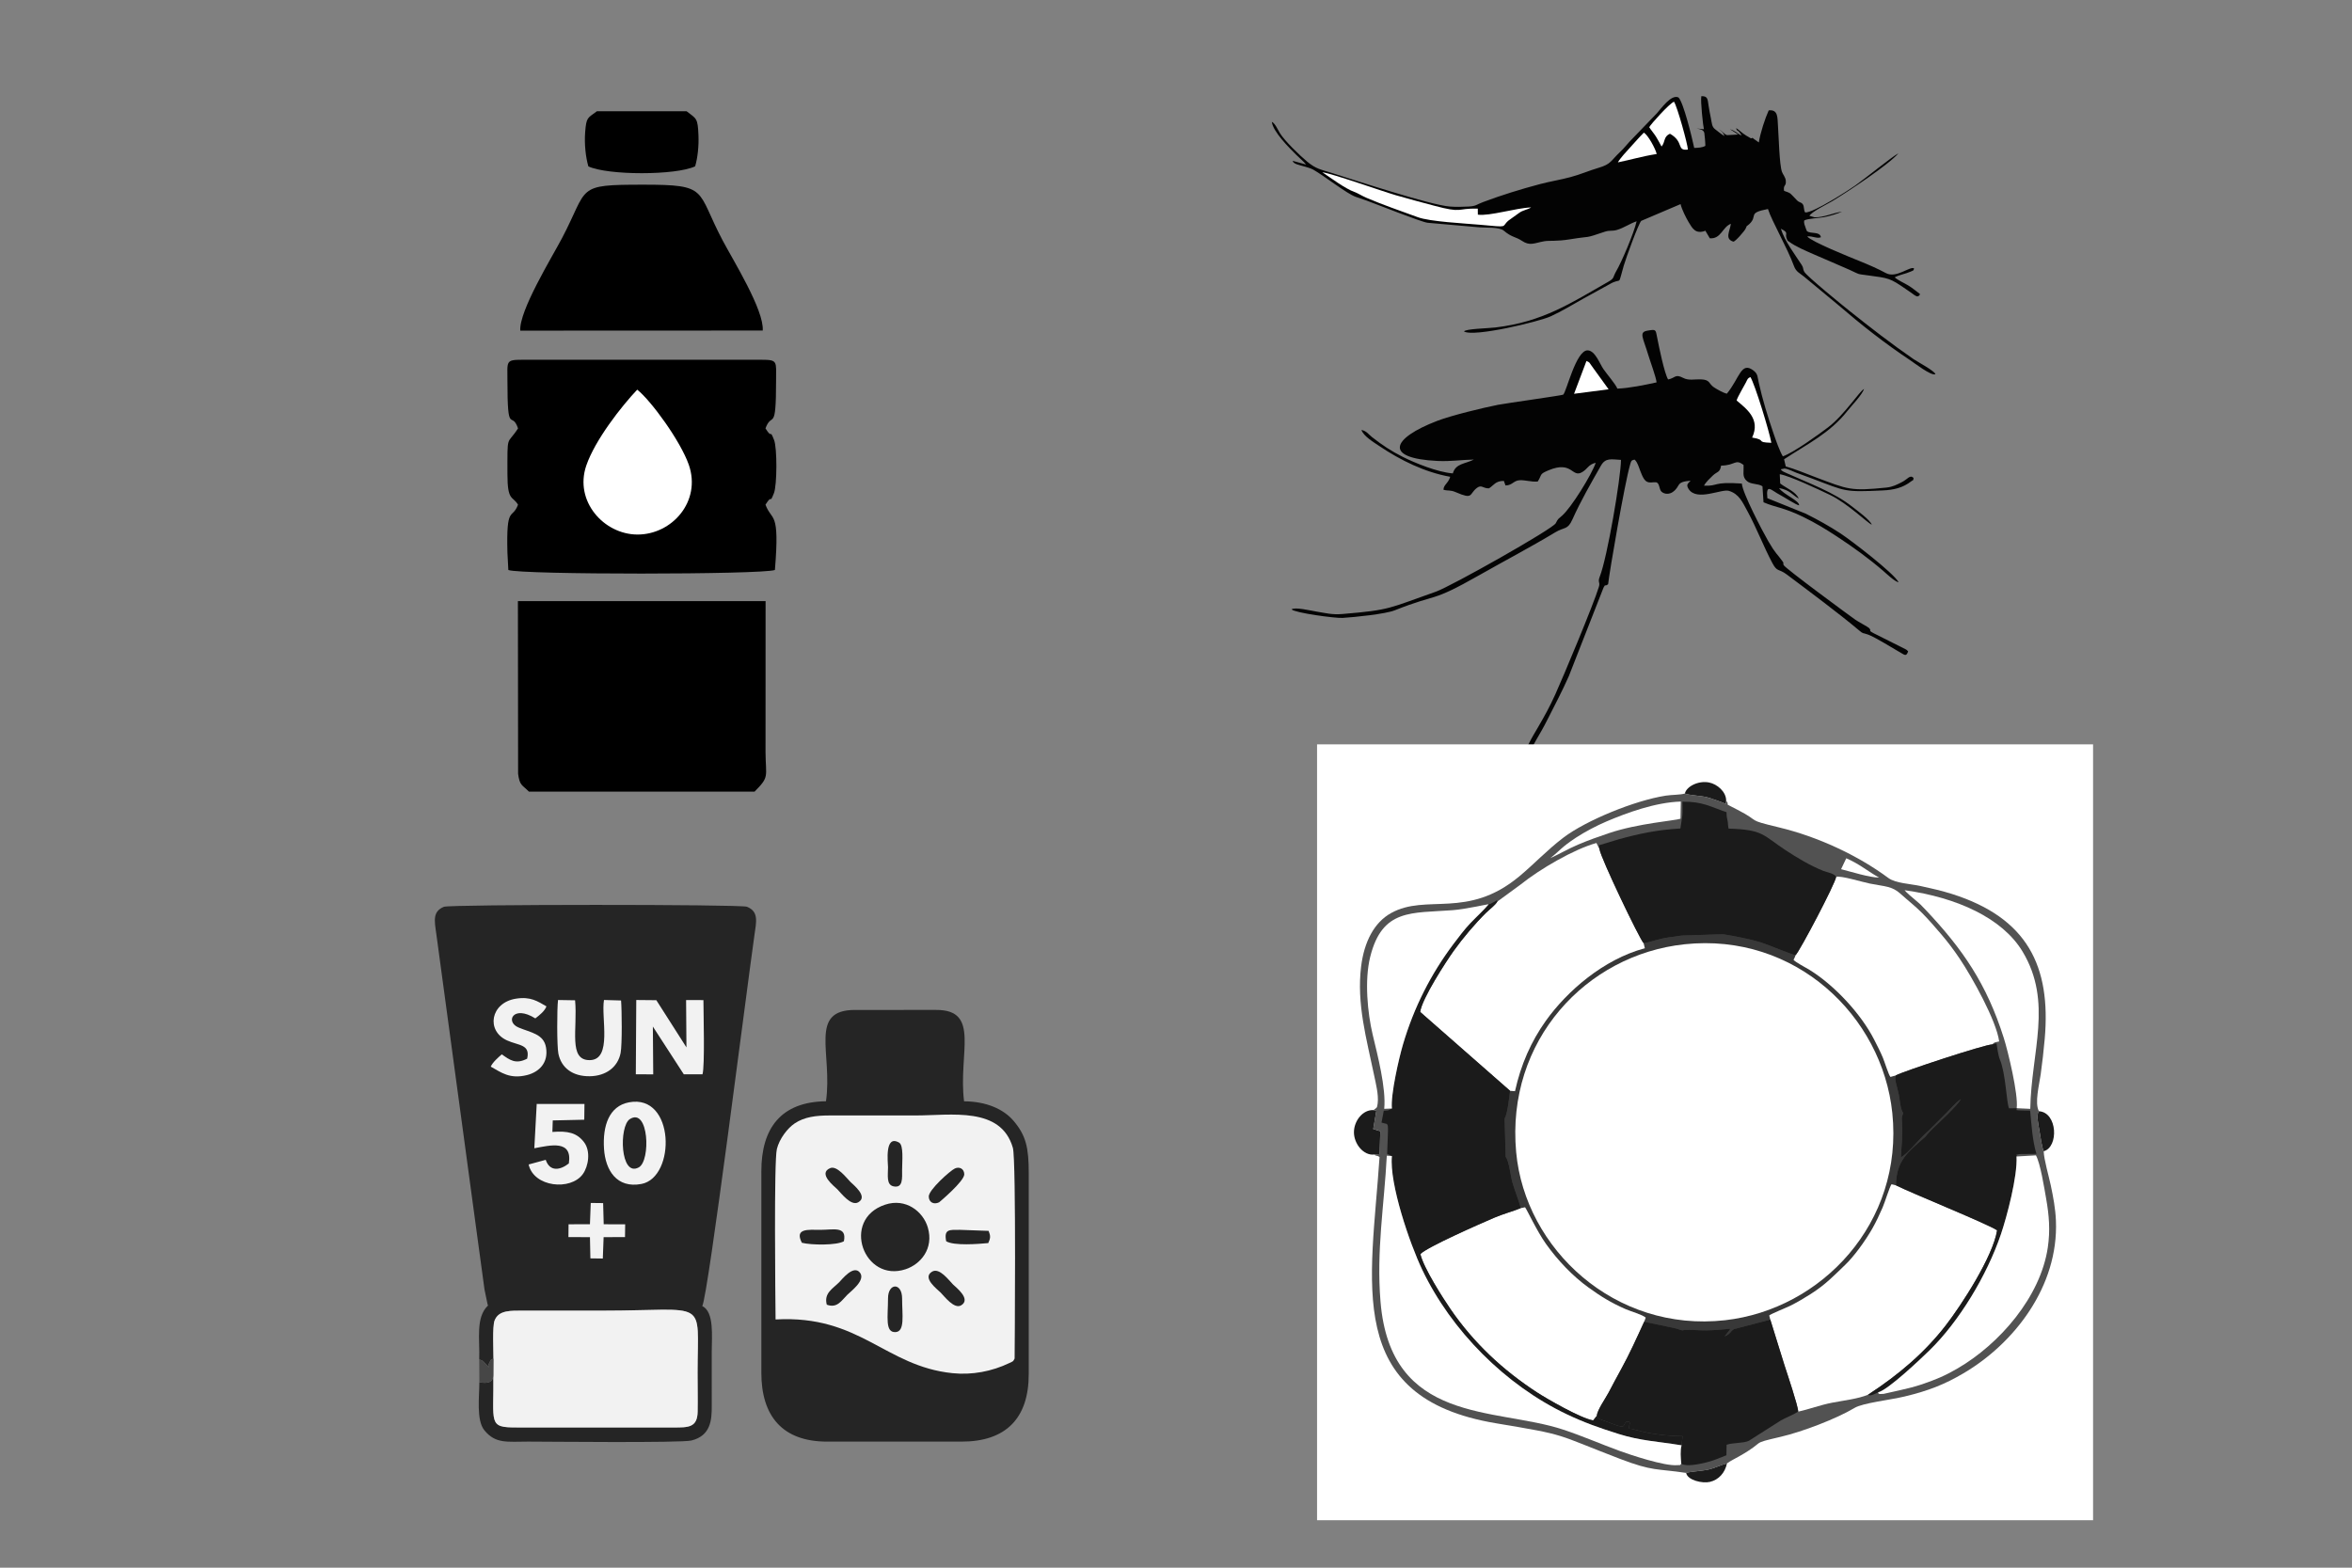 <?xml version="1.0" encoding="UTF-8"?>
<!DOCTYPE svg PUBLIC "-//W3C//DTD SVG 1.1//EN" "http://www.w3.org/Graphics/SVG/1.1/DTD/svg11.dtd">
<!-- Creator: CorelDRAW 2017 -->
<svg xmlns="http://www.w3.org/2000/svg" xml:space="preserve" width="50.8mm" height="33.867mm" version="1.1" style="shape-rendering:geometricPrecision; text-rendering:geometricPrecision; image-rendering:optimizeQuality; fill-rule:evenodd; clip-rule:evenodd"
viewBox="0 0 5079.98 3386.66"
 xmlns:xlink="http://www.w3.org/1999/xlink">
 <rect x="0" y="0" width="5079.98" height="3386.66" fill="#808080" stroke="none"/>
 <defs>
  <style type="text/css">
   <![CDATA[
    .fil12 {fill:black}
    .fil7 {fill:#030303}
    .fil11 {fill:#1B1B1B}
    .fil4 {fill:#252525}
    .fil10 {fill:#383838}
    .fil6 {fill:#464646}
    .fil9 {fill:#525252}
    .fil5 {fill:#F2F2F2}
    .fil8 {fill:white}
    .fil0 {fill:#307ABD;fill-rule:nonzero}
    .fil3 {fill:#EE423B;fill-rule:nonzero}
    .fil2 {fill:#EF4B43;fill-rule:nonzero}
    .fil1 {fill:#FFDD2F;fill-rule:nonzero}
   ]]>
  </style>
 </defs>
<symbol id="Fm1-8-0" viewBox="11475.58 250.67 3386.59 3386.66">
 <path class="fil0" d="M14862.17 1949.14c-2.77,932.84 -759.79,1688.19 -1693.28,1688.19 -935.22,0 -1693.31,-758.12 -1693.31,-1693.35 0,-935.19 758.09,-1693.31 1693.31,-1693.31 933.49,0 1690.51,755.35 1693.28,1688.16l0 10.31z"/>
</symbol>
<symbol id="Fm1-63-0" viewBox="59814.27 250.66 3386.62 3386.68">
 <path class="fil0" d="M63200.89 1943.99c0,935.22 -758.12,1693.35 -1693.31,1693.35 -934.38,0 -1691.91,-756.72 -1693.31,-1690.77l0 -5.16c1.4,-934.02 758.94,-1690.74 1693.31,-1690.74 935.19,0 1693.31,758.12 1693.31,1693.31l0 0.01z"/>
</symbol>
<symbol id="Fm0-6-0" viewBox="1212.14 -3113.87 3665.34 3386.67">
 <path class="fil1" d="M4877.48 -3113.87c-35.18,67.35 -70.36,134.7 -105.52,202.05 -1.67,3.2 -3.28,6.26 -7.53,6.57 -21.61,1.55 -43.21,3.17 -64.89,4.77 -0.56,-3.87 1.84,-6.42 3.22,-9.2 14.04,-28.23 28.21,-56.39 42.29,-84.59 1.3,-2.6 3.22,-4.99 3.2,-8.12 0.2,-0.09 0.43,-0.14 0.59,-0.27 0.09,-0.08 0.07,-0.29 0.1,-0.44 -0.21,0.25 -0.42,0.51 -0.64,0.76 -15.93,1.52 -30.78,7.44 -45.99,11.71 -136.97,38.47 -273.85,77.25 -410.74,116 -110.87,31.38 -221.7,62.89 -332.58,94.25 -122.75,34.72 -245.54,69.32 -368.3,103.99 -9.05,2.56 -18.07,5.22 -27.1,7.87 -4.57,1.34 -7.41,1.33 -8.5,-4.89 -3.63,-20.52 -7.76,-40.97 -12.28,-61.32 -1.39,-6.26 -0.02,-8.74 6.19,-10.42 50.2,-13.64 100.34,-27.51 150.47,-41.43 79.58,-22.1 159.13,-44.3 238.7,-66.44 83.53,-23.24 167.08,-46.44 250.62,-69.65 87.22,-24.23 174.44,-48.47 261.67,-72.7 88.92,-24.7 177.83,-49.43 266.76,-74.12 51.54,-14.31 103.1,-28.55 154.64,-42.86 0.77,-0.21 1.39,-1 2.08,-1.52l3.54 0z"/>
 <path class="fil1" d="M1212.14 -3103.25c104.46,30.39 208.91,60.81 313.38,91.17 113.5,32.99 227.03,65.87 340.52,98.89 101.07,29.41 202.09,59 303.15,88.45 84.4,24.6 168.8,49.19 253.27,73.55 6.36,1.84 8.19,3.76 5.1,10.16 -4.21,8.73 -7.73,17.83 -10.99,26.97 -2.31,6.46 -5.74,8.5 -12.6,6.61 -56.7,-15.53 -113.46,-30.83 -170.21,-46.18 -72.07,-19.51 -144.13,-39 -216.2,-58.5 -91.36,-24.72 -182.72,-49.44 -274.09,-74.16 -146.69,-39.69 -293.37,-79.39 -440.05,-119.07 -0.83,-0.22 -1.72,-0.2 -4.15,-0.47 4.56,12.34 8.78,24 13.16,35.6 12.04,31.95 24,63.92 36.32,95.76 2.54,6.57 -0.25,7.35 -5.38,6.49 -16.79,-2.81 -33.52,-6.04 -50.36,-8.55 -5.42,-0.81 -5.35,-4.8 -6.49,-8.14 -21.77,-63.78 -43.41,-127.62 -65.26,-191.38 -2.73,-7.98 -4.6,-16.35 -9.11,-23.67l0 -3.54 -0.01 0.01z"/>
 <path class="fil1" d="M3026.85 -1677.3c0.37,0.02 0.73,0.04 1.09,0.06 1.93,-22.26 3.81,-44.52 5.81,-66.78 5.09,-56.62 10.29,-113.22 15.33,-169.85 4.41,-49.58 8.58,-99.19 13.01,-148.77 4.99,-56.04 10.14,-112.06 15.24,-168.07 0.36,-3.92 -0.03,-7.33 -2.56,-10.76 -15.55,-21.12 -30.99,-42.32 -46.16,-63.71 -3.37,-4.75 -4.97,-5.01 -8.53,-0.12 -16.09,22.18 -32.47,44.16 -48.96,66.05 -2.78,3.69 -2.99,7.18 -2.52,11.49 5.18,47.73 10.16,95.46 15.19,143.2 4.38,41.59 8.74,83.18 13.15,124.76 5.03,47.44 10.1,94.88 15.13,142.32 4.95,46.72 9.86,93.44 14.78,140.16l0 0.02zm-159.52 -847.59c-4.75,-21.88 -12.29,-42.96 -18.74,-64.34 -39.87,-132.13 -80,-264.18 -120.03,-396.27 -0.67,-2.2 -1.17,-4.45 -2.05,-7.81 4.09,1.79 5.27,4.82 6.97,7.16 91.81,126.02 183.56,252.08 275.32,378.14 0.86,1.19 1.86,2.31 2.57,3.6 3.65,6.65 6.34,7.28 11.27,0.26 78.27,-111.42 156.85,-222.61 235.24,-333.95 22.55,-32.02 44.68,-64.34 67,-96.52 0.47,0.39 0.94,0.79 1.41,1.18 -14.15,44.6 -28.19,89.24 -42.46,133.81 -38.52,120.25 -77.13,240.48 -115.69,360.72 -0.69,2.15 -1.14,4.37 -2.13,8.24 38.7,-14.95 76.12,-29.4 115.24,-44.5 -4.68,19.03 -8.99,36.59 -13.32,54.14 -2.75,11.15 -5.11,22.41 -8.43,33.38 -2.21,7.32 -0.64,8.76 6.59,6.93 31.67,-8.02 63.42,-15.75 95.14,-23.54 46.56,-11.43 93.12,-22.84 140.33,-34.41 -2.22,4.16 -5.79,5.73 -8.7,7.91 -90.06,67.62 -180.11,135.26 -270.4,202.59 -6.7,5 -6.13,7.28 -0.69,12.74 55.79,55.99 111.42,112.14 165.98,169.34 3.39,3.55 6.51,7.34 8.87,12.78 -18.69,-3.18 -37.43,-6.03 -56.04,-9.58 -52.63,-10.05 -105.21,-20.3 -157.76,-30.71 -6.05,-1.2 -7.34,0.76 -8.21,6.39 -4.51,29.36 -9.53,58.64 -14.61,89.31 -23.67,-17.2 -46.64,-33.89 -69.62,-50.58 -0.75,-0.43 -1.5,-0.86 -2.25,-1.29 -0.29,-0.41 -0.58,-0.83 -0.87,-1.25 -0.11,0.26 -0.23,0.51 -0.34,0.76 0.46,0.12 0.92,0.23 1.37,0.35 -0.78,1.09 -0.13,1.91 0.52,2.74 25.68,41.28 51.35,82.57 77.04,123.85 3.73,5.99 7.49,11.95 11.6,18.5 3.55,-3.47 3.41,-7.77 4.4,-11.42 10.45,-38.34 20.89,-76.68 30.91,-115.13 1.8,-6.89 4.1,-8.82 11.44,-7.14 104.46,23.86 208.99,47.38 313.5,71 2.28,0.52 4.5,1.41 6.94,0.45 0.06,-3.5 -2.94,-4.93 -4.87,-6.93 -83.38,-86.36 -166.74,-172.74 -250.39,-258.83 -6.08,-6.27 -4.78,-8.33 1.72,-12.48 117.44,-75.13 234.73,-150.47 352.08,-225.74 2.17,-1.39 4.09,-3.45 7.81,-3.34 -3.55,17.09 -7.12,33.99 -10.56,50.93 -2.4,11.85 -2.32,11.85 8.86,8.21 85.1,-27.69 170.19,-55.36 255.29,-83.05 221.98,-72.22 443.96,-144.44 665.94,-216.64 2.75,-0.89 5.56,-1.58 9.38,-0.7 -272.63,199.67 -545.25,399.34 -819.43,600.15 126.98,2.45 251.96,4.87 376.95,7.28l0.4 1.75c-192.96,81.5 -385.92,163 -580.58,245.22 34.6,22.15 67.99,43.53 101.34,64.89 0.08,2.94 -2.45,3.17 -3.99,4.06 -205.94,117.67 -411.93,235.26 -617.8,353.08 -5.85,3.35 -9.68,1.46 -14.43,-1.2 -99.73,-55.88 -199.51,-111.68 -299.24,-167.54 -105.91,-59.31 -211.79,-118.68 -317.69,-178.02 -1.03,-0.57 -2.02,-1.24 -3.1,-1.69 -6.82,-2.84 -5.07,-5.27 0.05,-8.33 23.77,-14.21 47.44,-28.61 71.15,-42.94 16.11,-9.74 32.23,-19.47 50.14,-30.28 -215.23,-79.34 -428.78,-158.06 -642.32,-236.78 0.12,-0.51 0.23,-1.02 0.35,-1.53 124.98,-4.48 249.97,-8.96 375.65,-13.46 -1.23,-3.71 -4.33,-4.99 -6.73,-6.77 -92.29,-68.59 -186.18,-134.96 -280.08,-201.31 -185.38,-130.99 -371.04,-261.61 -556.57,-392.4 -1.88,-1.33 -3.52,-2.99 -5.28,-4.49l-0.15 0.12c4.06,-1.18 7.53,1.04 11.07,2.18 323.19,104.42 646.35,208.93 969.53,313.38 4.4,1.42 10.26,5.5 13.09,2.86 3.67,-3.42 -0.7,-9.29 -1.77,-14.01 -2.61,-11.41 -5.69,-22.71 -8.63,-34.2 3.89,-0.86 5.64,1.51 7.67,2.82 111.79,71.88 223.51,143.86 335.39,215.61 6.21,3.98 6.02,6.18 1.29,11.37 -73.97,81.4 -147.73,163 -221.53,244.55 -0.77,0.85 -1.45,1.77 -3.5,4.29 17.92,-3.55 34.09,-6.72 50.25,-9.96 86.57,-17.38 173.16,-34.7 259.69,-52.32 6.71,-1.37 8.95,0.36 10.65,6.72 10.3,38.37 21.02,76.63 31.62,114.92 0.62,2.26 1.33,4.5 2.01,6.75 2.92,0.05 3.2,-2.41 4.13,-3.94 26.06,-42.79 52.05,-85.6 78.02,-128.43 0.76,-1.25 1.24,-2.66 1.85,-3.99 0.5,-0.68 1.11,-1.42 -0.02,-1.99 -0.21,-0.11 -0.8,0.56 -1.22,0.87 -21.93,8.49 -43.96,16.74 -65.73,25.64 -5.99,2.45 -8.3,2.02 -10.37,-4.53 -5.67,-17.95 -12.31,-35.59 -18.22,-53.47 -1.6,-4.82 -3.48,-6 -8.8,-5.16 -61.64,9.7 -123.34,19.03 -185.02,28.42 -3.18,0.49 -6.41,0.65 -11.78,1.18 6.66,-7.27 11.98,-13.27 17.51,-19.09 48.71,-51.32 97.38,-102.67 146.32,-153.77 5.37,-5.61 6.41,-8.23 -0.67,-13.61 -93.64,-71.13 -187.01,-142.61 -280.43,-214.02 -2.49,-1.9 -4.85,-3.98 -8.84,-7.27 11.18,0.69 19.67,3.83 28.29,5.98 70.52,17.55 140.98,35.33 211.46,53.04 10.8,2.71 10.84,2.65 8.05,-7.78 -6.68,-25.01 -13.36,-50.03 -19.99,-75.06 -0.5,-1.89 -2.02,-3.73 -0.2,-6.66 6.26,2.67 12.66,5.33 19,8.11 30.47,13.34 60.91,26.73 91.39,40.04 2.12,0.93 4.43,1.4 6.65,2.08 0.32,0.32 0.86,0.94 0.92,0.91 0.93,-0.67 0.55,-1.16 -0.3,-1.54l-0.04 0.01z"/>
 <path class="fil1" d="M4220.69 -2012.27c-77.43,147.42 -154.38,293.95 -231.34,440.48l1.25 2.04c39.19,-12.57 78.39,-25.14 119.09,-38.19 -4.85,13.28 -12.3,23.47 -18.47,34.22 -38.45,66.91 -77.25,133.62 -115.94,200.4 -55.52,95.83 -111.09,191.63 -166.55,287.5 -68.57,118.56 -137,237.22 -205.59,355.78 -61.8,106.83 -123.8,213.55 -185.6,320.38 -70.94,122.65 -141.69,245.39 -212.65,368.03 -56.94,98.41 -114.06,196.72 -171.09,295.08 -2.81,4.84 -5.88,9.57 -8.21,14.64 -3.38,7.29 -5.92,5.21 -9.02,-0.12 -21.31,-36.67 -42.68,-73.31 -64.06,-109.95 -29.7,-50.88 -59.43,-101.73 -89.13,-152.61 -40.39,-69.19 -80.73,-138.41 -121.14,-207.6 -33.27,-56.98 -66.62,-113.9 -99.9,-170.88 -40.55,-69.44 -81.03,-138.92 -121.6,-208.35 -37.44,-64.09 -74.98,-128.12 -112.42,-192.22 -40.41,-69.18 -80.71,-138.42 -121.12,-207.61 -37.43,-64.1 -74.97,-128.14 -112.41,-192.23 -40.41,-69.18 -80.73,-138.42 -121.13,-207.6 -33.27,-56.98 -66.62,-113.91 -99.92,-170.87 -7.59,-12.97 -15.15,-25.95 -22.63,-38.98 -0.84,-1.46 -2.01,-3.69 -1.47,-4.78 1.2,-2.43 3.52,-0.68 5.42,-0.31 36.85,7.21 73.7,14.42 111.96,21.9 -1.63,-3.61 -2.77,-6.41 -4.11,-9.1 -70.2,-140.56 -140.44,-281.1 -210.47,-421.74 -1.7,-3.41 -8.43,-7.88 0.12,-12.03 13.89,-6.74 17,-6.67 21.59,1.3 45.89,79.62 91.85,159.21 137.74,238.83 47.95,83.2 95.78,166.47 143.78,249.64 46.96,81.39 94.12,162.65 141.1,244.04 45.65,79.08 91.11,158.27 136.77,237.36 38.28,66.32 76.76,132.54 115.07,198.85 38.02,65.81 75.88,131.7 113.89,197.5 58.78,101.77 117.66,203.49 176.43,305.27 64.66,111.99 129.23,224.02 193.83,336.04 4.27,7.41 4.86,7.44 9.35,-0.25 64.54,-110.69 129.01,-221.42 193.6,-332.08 56.42,-96.67 113.01,-193.24 169.45,-289.91 66.24,-113.45 132.37,-226.96 198.57,-340.44 53.58,-91.85 107.2,-183.68 160.77,-275.53 66.2,-113.47 132.35,-226.97 198.55,-340.44 51.07,-87.51 102.21,-174.99 153.26,-262.51 30.12,-51.65 60.2,-103.33 90.09,-155.12 2.87,-4.98 6.11,-7.19 11.88,-7.04 7,0.19 13.9,-2.6 22.41,-0.78l0 -0.01z"/>
 <path class="fil1" d="M3619.23 -1258.87c-29.04,-2.66 -58.08,-5.27 -87.11,-7.99 -41.08,-3.84 -82.14,-7.76 -123.21,-11.65 -18.77,-1.77 -37.57,-3.32 -56.32,-5.37 -7.91,-0.87 -8.9,1.13 -5.91,8.34 32.43,78.35 64.6,156.81 96.82,235.25 1.41,3.44 2.61,6.97 4.76,12.75 -92.07,-56.89 -182.13,-112.54 -273.02,-168.7 -46.73,169.99 -93.2,339.01 -139.67,508.04 -0.58,-0.01 -1.16,-0.01 -1.74,-0.01 -7.24,-24.31 -14.52,-48.63 -21.74,-72.95 -41.31,-139.11 -82.61,-278.23 -123.92,-417.34 -3.1,-10.44 -3.11,-10.45 -12.78,-5.01 -86.26,48.57 -172.52,97.15 -258.81,145.67 -3.46,1.94 -6.63,4.72 -12.45,5.32 40.34,-86.34 80.26,-171.75 121.05,-259.05 -90.42,14.2 -178.96,28.1 -267.64,42.03 -0.12,-3.49 2.34,-3.85 3.9,-4.86 139.88,-90.37 279.82,-180.64 419.56,-271.2 6.78,-4.39 11.41,-4.12 18.14,-0.23 41.29,23.94 82.93,47.27 124.28,71.13 5.1,2.94 8.74,2.71 13.68,-0.01 44.13,-24.3 88.44,-48.28 132.57,-72.58 4.97,-2.74 8.63,-2.85 13.65,0.22 143.83,87.91 287.77,175.64 431.69,263.4 1.67,1.01 3.26,2.13 4.89,3.2 -0.23,0.54 -0.46,1.07 -0.69,1.6l0.02 0z"/>
 <path class="fil1" d="M3324.89 -3034.62c0.54,-0.78 1.07,-1.56 1.61,-2.34 1.14,1.25 0.48,2.39 -0.2,3.53 -0.46,-0.39 -0.93,-0.79 -1.4,-1.18l-0.01 -0.01z"/>
 <path class="fil1" d="M1408.65 -2805.95c-0.44,-0.26 -0.89,-0.53 -1.33,-0.79 1.08,-0.58 1.49,-0.29 1.18,0.92 0,0 0.15,-0.12 0.15,-0.12l0 -0.01z"/>
 <path class="fil1" d="M2867.33 -2524.89c0.84,0.38 1.22,0.87 0.3,1.54 -0.06,0.04 -0.6,-0.59 -0.92,-0.91 0.2,-0.21 0.41,-0.42 0.62,-0.63z"/>
 <path class="fil1" d="M3088.28 -2129.92l-1.37 -0.35c0.11,-0.25 0.22,-0.51 0.34,-0.76 0.29,0.41 0.58,0.83 0.87,1.24l0.16 -0.13z"/>
 <path class="fil1" d="M2948.1 -2128.34c0.42,-0.31 1.01,-0.97 1.22,-0.87 1.13,0.56 0.52,1.31 0.02,1.99 -0.45,-0.33 -0.87,-0.7 -1.24,-1.12z"/>
 <path class="fil1" d="M3088.12 -2129.79c0.74,0.43 1.5,0.86 2.24,1.29 -0.52,0.44 -1.03,0.88 -1.55,1.31 -0.65,-0.82 -1.31,-1.64 -0.53,-2.74 0,0 -0.16,0.13 -0.16,0.13l0 0.01z"/>
</symbol>
<symbol id="Fm1-16-0" viewBox="-4066.6 -4035.54 5079.98 2337.84">
 <path class="fil1" d="M1013.38 -4035.54c-51.51,98.63 -103.03,197.25 -154.52,295.89 -2.45,4.69 -4.8,9.17 -11.03,9.62 -31.64,2.28 -63.27,4.64 -95.02,6.99 -0.81,-5.67 2.69,-9.39 4.72,-13.48 20.56,-41.34 41.3,-82.58 61.93,-123.87 1.9,-3.81 4.72,-7.31 4.69,-11.89 0.29,-0.13 0.63,-0.2 0.86,-0.4 0.14,-0.11 0.1,-0.43 0.14,-0.65 -0.31,0.37 -0.62,0.75 -0.93,1.12 -23.33,2.23 -45.07,10.89 -67.34,17.15 -200.58,56.34 -401.02,113.13 -601.49,169.87 -162.35,45.95 -324.67,92.09 -487.03,138.01 -179.76,50.84 -359.56,101.52 -539.34,152.29 -13.25,3.74 -26.47,7.64 -39.68,11.52 -6.69,1.96 -10.84,1.95 -12.45,-7.15 -5.31,-30.05 -11.36,-60 -17.98,-89.8 -2.04,-9.17 -0.03,-12.8 9.06,-15.27 73.51,-19.97 146.94,-40.28 220.34,-60.67 116.53,-32.36 233.03,-64.88 349.55,-97.3 122.33,-34.03 244.67,-68 367,-102 127.73,-35.49 255.45,-70.97 383.18,-106.46 130.22,-36.18 260.42,-72.39 390.65,-108.54 75.48,-20.95 150.98,-41.8 226.46,-62.76 1.13,-0.31 2.04,-1.46 3.05,-2.22l5.18 0z"/>
 <path class="fil1" d="M-1696.68 -1931.83c0.54,0.03 1.07,0.06 1.6,0.09 2.83,-32.59 5.57,-65.2 8.5,-97.79 7.45,-82.91 15.07,-165.81 22.45,-248.73 6.46,-72.61 12.57,-145.25 19.05,-217.86 7.31,-82.06 14.85,-164.09 22.32,-246.13 0.53,-5.74 -0.05,-10.73 -3.75,-15.76 -22.77,-30.92 -45.38,-61.97 -67.61,-93.29 -4.93,-6.95 -7.28,-7.34 -12.48,-0.17 -23.56,32.49 -47.55,64.67 -71.69,96.73 -4.07,5.4 -4.38,10.51 -3.7,16.82 7.58,69.89 14.88,139.8 22.25,209.71 6.42,60.9 12.81,121.81 19.25,182.71 7.36,69.47 14.79,138.94 22.16,208.42 7.25,68.42 14.44,136.84 21.65,205.26l0 -0.01zm-233.61 -1241.21c-6.95,-32.04 -17.99,-62.91 -27.44,-94.21 -58.39,-193.49 -117.15,-386.87 -175.76,-580.29 -0.98,-3.22 -1.72,-6.52 -3,-11.44 5.99,2.62 7.73,7.06 10.22,10.48 134.44,184.55 268.8,369.15 403.18,553.75 1.26,1.75 2.73,3.39 3.76,5.27 5.34,9.74 9.29,10.66 16.51,0.38 114.62,-163.16 229.7,-325.99 344.48,-489.03 33.01,-46.9 65.43,-94.22 98.12,-141.35 0.69,0.58 1.38,1.16 2.06,1.73 -20.71,65.31 -41.27,130.69 -62.18,195.95 -56.41,176.1 -112.95,352.16 -169.42,528.24 -1.01,3.14 -1.67,6.41 -3.13,12.07 56.67,-21.89 111.48,-43.05 168.76,-65.17 -6.86,27.87 -13.17,53.58 -19.5,79.28 -4.02,16.32 -7.49,32.82 -12.35,48.89 -3.24,10.72 -0.94,12.83 9.64,10.15 46.38,-11.74 92.87,-23.06 139.33,-34.48 68.18,-16.74 136.37,-33.44 205.49,-50.39 -3.25,6.1 -8.48,8.39 -12.74,11.58 -131.89,99.02 -263.75,198.08 -395.97,296.67 -9.82,7.32 -8.97,10.66 -1.01,18.65 81.69,81.99 163.17,164.22 243.06,247.98 4.96,5.2 9.54,10.75 12.98,18.72 -27.36,-4.65 -54.81,-8.83 -82.07,-14.03 -77.06,-14.72 -154.07,-29.73 -231.03,-44.97 -8.85,-1.76 -10.75,1.11 -12.02,9.35 -6.6,42.99 -13.96,85.87 -21.39,130.78 -34.66,-25.18 -68.3,-49.63 -101.95,-74.07 -1.1,-0.63 -2.19,-1.26 -3.29,-1.89 -0.42,-0.61 -0.85,-1.22 -1.28,-1.83 -0.16,0.38 -0.33,0.75 -0.49,1.12 0.67,0.17 1.34,0.34 2,0.51 -1.14,1.6 -0.19,2.8 0.76,4.01 37.6,60.46 75.2,120.92 112.82,181.37 5.46,8.77 10.97,17.5 16.99,27.09 5.19,-5.09 4.99,-11.38 6.44,-16.73 15.31,-56.14 30.59,-112.29 45.26,-168.6 2.63,-10.09 6,-12.91 16.76,-10.46 152.97,34.93 306.05,69.38 459.09,103.97 3.33,0.76 6.58,2.06 10.17,0.66 0.09,-5.12 -4.31,-7.22 -7.13,-10.14 -122.11,-126.47 -244.17,-252.97 -366.67,-379.04 -8.91,-9.18 -7,-12.19 2.51,-18.28 171.98,-110.02 343.74,-220.35 515.58,-330.58 3.18,-2.03 5.99,-5.06 11.44,-4.89 -5.2,25.03 -10.43,49.78 -15.47,74.58 -3.52,17.35 -3.4,17.36 12.97,12.03 124.62,-40.55 249.23,-81.08 373.85,-121.61 325.07,-105.76 650.14,-211.52 975.21,-317.25 4.02,-1.3 8.15,-2.31 13.73,-1.02 -399.23,292.39 -798.46,584.79 -1199.97,878.86 185.94,3.59 368.97,7.13 552,10.66 0.19,0.86 0.39,1.7 0.59,2.56 -282.57,119.35 -565.14,238.7 -850.21,359.1 50.67,32.44 99.56,63.75 148.4,95.02 0.11,4.3 -3.58,4.64 -5.85,5.95 -301.58,172.32 -603.23,344.52 -904.71,517.05 -8.56,4.9 -14.18,2.14 -21.14,-1.76 -146.04,-81.83 -292.16,-163.54 -438.21,-245.34 -155.1,-86.86 -310.15,-173.79 -465.23,-260.69 -1.5,-0.84 -2.96,-1.81 -4.54,-2.47 -9.99,-4.17 -7.43,-7.72 0.07,-12.2 34.81,-20.82 69.47,-41.9 104.19,-62.88 23.6,-14.26 47.2,-28.51 73.43,-44.34 -315.18,-116.19 -627.9,-231.46 -940.62,-346.74 0.17,-0.75 0.34,-1.49 0.51,-2.24 183.03,-6.56 366.05,-13.12 550.09,-19.72 -1.8,-5.43 -6.33,-7.31 -9.85,-9.91 -135.14,-100.45 -272.65,-197.64 -410.15,-294.8 -271.48,-191.83 -543.35,-383.1 -815.04,-574.63 -2.75,-1.94 -5.16,-4.37 -7.73,-6.58l-0.22 0.18c5.94,-1.72 11.03,1.52 16.21,3.19 473.29,152.92 946.52,305.95 1419.79,458.91 6.44,2.08 15.03,8.05 19.18,4.19 5.38,-5.01 -1.02,-13.6 -2.6,-20.52 -3.82,-16.71 -8.34,-33.25 -12.63,-50.08 5.7,-1.26 8.25,2.21 11.23,4.13 163.7,105.26 327.31,210.67 491.14,315.74 9.1,5.83 8.81,9.04 1.89,16.66 -108.33,119.2 -216.34,238.69 -324.41,358.12 -1.13,1.24 -2.13,2.59 -5.13,6.28 26.24,-5.2 49.92,-9.84 73.58,-14.59 126.78,-25.45 253.58,-50.81 380.29,-76.61 9.83,-2.01 13.11,0.53 15.6,9.84 15.09,56.19 30.79,112.21 46.3,168.29 0.91,3.31 1.96,6.58 2.94,9.88 4.28,0.08 4.69,-3.53 6.05,-5.77 38.16,-62.66 76.22,-125.36 114.26,-188.07 1.11,-1.83 1.82,-3.89 2.7,-5.85 0.73,-0.99 1.63,-2.08 -0.03,-2.91 -0.31,-0.16 -1.18,0.82 -1.78,1.27 -32.12,12.43 -64.38,24.51 -96.25,37.54 -8.78,3.59 -12.15,2.96 -15.19,-6.64 -8.3,-26.29 -18.03,-52.12 -26.69,-78.3 -2.34,-7.06 -5.09,-8.78 -12.89,-7.55 -90.26,14.21 -180.62,27.87 -270.95,41.62 -4.66,0.71 -9.38,0.95 -17.26,1.72 9.75,-10.65 17.55,-19.43 25.64,-27.95 71.34,-75.15 142.6,-150.36 214.26,-225.18 7.86,-8.21 9.38,-12.06 -0.98,-19.92 -137.12,-104.17 -273.85,-208.84 -410.67,-313.41 -3.65,-2.79 -7.11,-5.83 -12.95,-10.65 16.37,1.01 28.8,5.62 41.43,8.76 103.27,25.7 206.45,51.74 309.66,77.68 15.82,3.97 15.87,3.89 11.79,-11.39 -9.78,-36.63 -19.56,-73.27 -29.28,-109.91 -0.73,-2.77 -2.96,-5.46 -0.3,-9.75 9.17,3.91 18.53,7.8 27.83,11.88 44.61,19.53 89.2,39.14 133.83,58.63 3.1,1.36 6.49,2.05 9.74,3.05 0.47,0.46 1.26,1.38 1.35,1.33 1.36,-0.98 0.8,-1.7 -0.43,-2.25l0.04 0z"/>
</symbol>
<symbol id="Fm2-18-0" viewBox="59855.93 250.68 3386.66 3386.66">
 <path class="fil0" d="M63242.59 1943.99c0,935.22 -758.12,1693.35 -1693.31,1693.35 -935.22,0 -1693.35,-758.12 -1693.35,-1693.35 0,-935.19 758.12,-1693.31 1693.35,-1693.31 935.19,0 1693.31,758.12 1693.31,1693.31z"/>
</symbol>
<symbol id="Fm0-38-0" viewBox="93936 -60961.29 3386.69 3386.66">
 <path class="fil0" d="M97322.69 -59267.99c0,935.23 -758.1,1693.36 -1693.33,1693.36 -935.23,0 -1693.36,-758.13 -1693.36,-1693.36 0,-934.35 756.73,-1691.89 1690.78,-1693.3l5.16 0c934.06,1.4 1690.75,758.95 1690.75,1693.3z"/>
</symbol>
<symbol id="Fm0-14-0" viewBox="675.84 -3262.45 3454.76 3386.61">
 <path class="fil2" d="M675.84 -1418.69c12.24,11.9 20.47,26.81 30.08,40.62 35.56,51.12 68.84,103.82 106.98,153.14 20.57,26.59 42.15,52.3 66.5,75.58 1.58,1.51 2.74,3.77 6.39,3.7 -4.21,-16.16 -8.37,-32.1 -12.48,-48.04 -18.47,-71.56 -31.91,-144.09 -42.88,-217.14 -8.15,-54.21 -13.01,-108.61 -11.94,-163.47 0.2,-10.02 -2.96,-19.96 0.1,-30.1 1.69,-5.61 4.98,-9.02 10.14,-10.96 19.49,-7.32 43.3,7.2 45.11,27.78 2.67,30.46 3.67,61.01 7.51,91.42 11.13,88.14 23.77,175.89 48.75,261.5 28.97,99.27 68.17,194.3 116.12,285.74 36.3,69.22 80.63,133.26 128.63,194.83 29.67,38.05 60.45,75.21 92.44,111.3 23.82,26.87 50.63,50.84 77.78,74.35 29.31,25.38 57.17,52.58 88.83,75.07 72.85,51.77 147.43,100.92 225.23,145.02 10.82,6.13 14.84,14.07 11.57,28.19 -6.45,27.89 -13.61,55.61 -20.35,83.44 -2.05,8.46 -7.32,11.75 -15.71,11.18 -8.28,-0.56 -16.07,-3.14 -23.37,-6.65 -68.48,-32.96 -137.16,-65.96 -200.82,-107.5 -77.53,-50.6 -152.37,-105.28 -223.81,-164.26 -55.17,-45.55 -104.25,-97.41 -152.14,-150.57 -59.72,-66.29 -105.54,-141.4 -146.54,-219.96 -52.4,-100.43 -96.71,-204.43 -137.63,-309.95 -26.5,-68.35 -51.39,-137.28 -73.26,-207.28 -0.18,-0.57 -0.8,-0.99 -1.22,-1.48l0 -25.47 -0.01 -0.03z"/>
 <path class="fil3" d="M2454.77 -1766.11c0.02,-14.2 -4.43,-21.43 -16.47,-29.83 -6.64,-4.64 -14.04,-8.3 -19.21,-14.85 -9.51,-12.02 -20.84,-12.46 -30.88,-0.78 -5.15,5.99 -10.81,11.26 -17.25,15.77 -14.47,10.11 -19.55,23.31 -14.62,40.72 4.04,14.28 7.24,28.83 10.14,43.4 9.39,47.29 18.45,94.64 27.69,141.96 0.8,4.1 1.35,7.99 7.44,8.26 5.77,0.25 7.06,-2.76 8.4,-7.1 3.71,-12.03 8.14,-23.85 11.48,-35.98 10.51,-38.11 15.61,-77.35 23.56,-115.99 3.32,-16.14 6.88,-32.23 9.74,-45.57l-0.02 -0.01zm1061.83 135.88c-7.95,0.38 -15.26,-2.87 -22.93,-4.11 -38.54,-6.23 -73.78,2.96 -106.88,22.33 -24.01,14.05 -45.75,31.31 -67.32,48.73 -8.25,6.66 -14.28,15.12 -18.49,24.9 -17.07,39.71 -47.5,57.85 -90.41,56.65 -21.48,-0.61 -42.99,1.1 -64.24,-4.36 -9.58,-2.46 -18.88,1.05 -26.66,6.95 -6.22,4.7 -11.88,10.18 -17.54,15.57 -5.68,5.41 -11.39,10.7 -17.78,15.32 -3.54,2.56 -9.72,1.91 -10.7,7.27 -1.17,6.42 -0.8,13.03 1.75,19.24 4.38,10.63 14.26,15.11 26.63,12.19 9.19,-2.16 18.29,-5.04 27.61,-6.25 17.15,-2.23 34.5,-3.85 51.52,0.94 23.19,6.52 35.74,24.36 44.52,44.88 4.85,11.33 -2.86,22.34 -15.46,24.07 -8.69,1.19 -17.58,0.88 -26.35,1.57 -18.93,1.49 -26.73,10.45 -25.76,29.4 0.13,2.6 0.48,5.2 0.88,7.77 4.04,25.72 -9.92,46.29 -35.78,48.7 -33.78,3.14 -58.51,20.08 -78.75,45.68 -10.72,13.57 -21.13,27.4 -34.66,38.48 -22.53,18.47 -47.21,22.15 -74.15,11.3 -15.84,-6.38 -30.35,-15.04 -43.63,-25.75 -2.29,-1.85 -4.45,-3.85 -6.73,-5.7 -18.08,-14.65 -28.42,-11.76 -36.19,10.09 -5.24,14.76 -6.2,15.33 -22.07,12.82 -4.18,-0.66 -8.35,-1.44 -12.53,-2.1 -19.65,-3.06 -35.25,1.36 -49.42,17.61 -24.39,27.96 -54.31,30.84 -86.26,11.59 -14.51,-8.74 -28.63,-18.12 -44.42,-24.56 -25.75,-10.52 -51.32,-10.54 -76.96,0.51 -12.34,5.32 -23.55,12.53 -35.07,19.28 -78.32,45.83 -156.89,46.73 -235.17,0.08 -20.31,-12.11 -40.76,-23.31 -64.56,-26.59 -33.21,-4.58 -61.59,6.79 -87.19,26.87 -9.34,7.33 -19.21,13.59 -30.93,16.13 -26.89,5.84 -48.73,-3.68 -64.51,-24.88 -11.93,-16.04 -26.88,-19.12 -44.72,-16.77 -4.52,0.59 -8.94,1.84 -13.45,2.54 -15.12,2.33 -20.53,-1.77 -22.34,-16.76 -1.62,-13.41 -3.62,-14.82 -17.17,-12.3 -10.89,2.03 -20.04,7.5 -28.62,14.2 -13.41,10.48 -27.43,19.87 -43.76,25.38 -25.97,8.76 -49.43,4.1 -70.78,-12.7 -11.94,-9.39 -21.05,-21.31 -30.19,-33.25 -16.3,-21.28 -34.65,-40.12 -61.61,-47.46 -8.45,-2.31 -17.27,-3.22 -25.83,-5.21 -23.45,-5.44 -33.9,-20.73 -30.69,-44.39 0.39,-2.9 0.62,-5.85 0.71,-8.77 0.53,-19.34 -6.9,-28.41 -25.92,-31.28 -9.33,-1.41 -18.89,-1.69 -28.07,-3.71 -15.05,-3.32 -19.68,-12.49 -12.56,-26.04 18.61,-35.41 52.62,-58.99 99.41,-41.85 6.72,2.46 13.3,5.49 20.2,7.25 15.56,3.95 32.3,-8.38 33.65,-24.26 0.41,-4.84 -0.5,-9.07 -5.17,-11.73 -10.92,-6.21 -19.61,-15.12 -28.55,-23.71 -16.22,-15.56 -34.11,-21.26 -57.14,-16.06 -29.57,6.67 -59.81,4.04 -89.31,-2.62 -18.82,-4.24 -32.57,-15.06 -39.4,-34.29 -6.83,-19.28 -20.25,-34.22 -36.19,-46.56 -22.19,-17.16 -44.43,-34.32 -67.53,-50.21 -31.05,-21.37 -64.53,-26.93 -100.08,-11.24 -2.37,1.05 -4.91,2.16 -7.43,2.34 -5.27,0.37 -8.55,-2.88 -10.34,-7.44 -1.43,-3.64 0.25,-6.65 3.73,-7.92 32.74,-11.91 62.03,-31.89 96,-40.94 22.63,-6.02 44.57,-4.27 65.99,4.96 7.79,3.36 15.58,6.74 23.93,8.4 14.24,2.83 24.05,-2.52 29.77,-15.94 4.4,-10.32 6.86,-21.19 6.99,-32.32 0.24,-21.62 -10.45,-36.32 -30.04,-44.95 -29.83,-13.15 -61.05,-20.99 -93.48,-23.2 -41.28,-2.81 -82.17,0.44 -122.29,11.09 -19.2,5.1 -36.48,14.03 -51.01,27.76 -12.15,11.5 -26.06,13.94 -41.64,8.75 -11.81,-3.94 -22.5,-10.24 -33.54,-15.83 -7.84,-3.96 -15.67,-8.01 -23.76,-11.4 -13.92,-5.83 -27.08,-4.06 -38.02,6.56 -5.14,4.99 -7.31,3.06 -9.69,-1.94 -3.47,-7.31 -3.91,-15.04 -3.38,-22.95 1.83,-27.51 -7.85,-38.38 -35.34,-40.11 -5.19,-0.33 -10.43,-0.94 -15.51,-2.03 -19.78,-4.24 -30.72,-18.26 -27.9,-38.38 2.29,-16.41 -1.91,-27.92 -17.29,-35.27 -7.13,-3.41 -12.18,-9.78 -16.72,-16.23 -9.92,-14.11 -18.33,-29.29 -30.65,-41.72 -5.03,-5.09 -6.2,-11.57 -0.59,-17.5 5.38,-5.69 11.77,-4.56 16.74,-0.28 29.33,25.28 66.69,26.32 101.78,33.39 17.27,3.48 35.19,-0.63 52.17,-5.6 15.77,-4.62 23.2,-14.96 23.25,-29.94 0.06,-16.46 -7.25,-27.27 -23.08,-32.34 -18.19,-5.83 -37.32,-5.8 -56.11,-7.52 -51.92,-4.76 -103.71,-0.57 -155.52,2.73 -37.4,2.39 -74.41,1.13 -109.41,-14.66 -10.61,-4.79 -20.92,-10.11 -30.8,-18.74 16.88,-2.32 32.5,-4.42 48.1,-6.64 2.56,-0.36 5.1,-1.09 7.57,-1.87 20.98,-6.71 24.79,-21.85 9.19,-37.45 -15.05,-15.06 -32.14,-27.69 -49.36,-40.08 -14.08,-10.14 -26.97,-21.52 -39.26,-33.78 -12.4,-12.37 -16.71,-27 -15.81,-43.94 0.26,-4.82 3.01,-5.24 6.51,-4.96 5.64,0.44 10.85,2.46 15.53,5.5 14.12,9.2 30.24,11.74 46.39,13.94 11.16,1.52 20.74,-2.22 27.33,-11.65 2.96,-4.22 6.82,-6.65 11.2,-8.99 18.71,-10.03 38.18,-18.15 58.27,-24.99 10.8,-3.68 20.42,-9.35 20.34,-23.12 -0.05,-9.39 -4.53,-15.27 -13.49,-18 -8.62,-2.63 -17.46,-2.05 -26.25,-2.09 -12.14,-0.04 -24.05,-1.61 -35.7,-5.04 -16.21,-4.77 -26.07,-15.85 -26.82,-32.38 -1.4,-30.63 -16.14,-50.6 -43.06,-64.53 -27.69,-14.32 -33.57,-38.46 -17.19,-64.95 7.68,-12.43 17.66,-23.42 26.26,-35.31 13.27,-18.34 12.03,-25.25 -6.51,-38.48 -5.57,-3.97 -11.29,-7.76 -17.15,-11.29 -2.96,-1.79 -3.97,-4.08 -3.74,-7.27 0.35,-4.79 4.25,-3.18 6.72,-3.43 7.78,-0.79 15.61,-1.22 23.42,-1.71 16.65,-1.06 26.24,-8.05 29.02,-21.24 3.21,-15.23 -1.08,-24.88 -16.55,-32.66 -19.56,-9.85 -38.12,-21.26 -56.54,-33 -4.4,-2.81 -6.96,-6.28 -8.69,-11.13 -13.35,-37.52 -21,-75.6 -18.22,-115.96 3.03,-43.8 -1.1,-87.25 -12.19,-130.04 -4.88,-18.83 -2.79,-37.13 14.32,-50.5 5.23,-4.08 7.94,-5.11 9.95,3.27 6.77,28.26 16.46,55.57 29.75,81.47 3.1,6.05 7.06,11.72 11.14,17.19 3.89,5.2 8.87,8.98 15.97,5.96 6.75,-2.88 9.96,-8.27 9.75,-15.5 -0.46,-15.31 -1.1,-30.62 -1.69,-45.94 -0.1,-2.6 -0.6,-5.23 -0.43,-7.81 0.46,-7.31 5.85,-10.95 12.06,-7.22 9.05,5.44 17.08,11.09 20.57,23.05 13.98,48.05 39.75,90.48 66.42,132.3 16.5,25.87 34.19,50.95 54.78,73.8 4.72,5.24 9.42,10.68 17.2,14.22 -4.16,-20.13 -9.95,-38.72 -15.96,-57.25 -7.04,-21.71 -14.94,-43.08 -25.83,-63.21 -4.84,-8.95 -10.58,-17.16 -18.3,-23.98 -9.49,-8.38 -15.47,-19.34 -20.6,-30.64 -8.06,-17.79 -15.72,-35.76 -23.36,-53.74 -9.75,-22.95 -23.38,-42.51 -44.13,-57.3 -19.92,-14.19 -25.61,-39.57 -15.24,-61.9 13.14,-28.3 10.27,-54.48 -9.65,-78.52 -11.67,-14.08 -23.98,-27.53 -39.67,-37.49 -5.19,-3.29 -10.87,-7.2 -7.58,-14.93 3.26,-7.67 8.94,-12.07 17.66,-10.71 3.48,0.54 7.03,1.63 10.17,3.21 12.52,6.28 25.02,12.61 37.29,19.36 13.88,7.64 23,18.99 25.33,35.11 0.89,6.09 3.9,10.85 10.47,10.92 7.3,0.08 11.63,-5.11 12.45,-11.6 0.93,-7.36 0.22,-14.96 -0.15,-22.44 -2.31,-47.04 10.1,-88.19 47.5,-119.41 4.76,-3.97 9.35,-8.21 14.45,-11.67 5.09,-3.45 10.98,-5.24 16.12,-0.12 4.67,4.65 3.94,10.44 0.61,15.32 -11.88,17.4 -12.42,38.15 -17.21,57.58 -3.73,15.13 1.66,28.17 14.3,36.89 19.37,13.38 21.15,31.43 15.9,51.94 -0.81,3.15 -1.81,6.29 -3.11,9.26 -10.17,23.21 -5.61,43.76 10.68,62.52 12.81,14.74 28.25,27.21 38.21,44.44 2.43,4.2 5.99,3.44 8.99,0.45 4.55,-4.54 6.7,-10.12 7.41,-16.58 2.28,-20.79 3.26,-41.64 3.65,-62.53 0.24,-13.46 2.47,-26.57 7.39,-39.2 7.38,-18.91 20.84,-30.05 40.98,-33.58 28.06,-4.92 35.17,-12.69 38.37,-40.64 0.52,-4.54 1.02,-9.08 1.53,-13.62 4.27,-38.25 41.84,-70.57 80.42,-69.44 4.76,0.15 6.27,1.01 4.98,6.12 -7.72,30.59 -18.65,58.94 -40,83.66 -55.64,64.42 -75.02,140.59 -65.74,224.18 11.79,106.14 53.07,201.65 108.82,291.47 52.21,84.12 115.83,159.34 183.17,231.51 134.69,144.35 287.28,267.66 447.84,381.73 134.65,95.66 275.91,180.95 416.19,267.81 16.71,10.34 32.95,21 46.24,35.79 6.59,7.33 14.7,12.24 25.2,7.21 9.92,-4.75 14.98,-14.87 13.13,-27.01 -1.35,-8.78 -5.34,-16.7 -8.95,-24.73 -12.22,-27.22 -21.76,-55.14 -22.52,-85.41 -0.62,-24.75 6.67,-46.82 21.39,-66.64 16.71,-22.5 15.23,-39.79 -6.11,-57.97 -46.92,-40 -70.63,-92.59 -83.56,-151.23 -11.02,-49.99 -17.16,-100.88 -27.73,-150.97 -5.04,-23.92 5.74,-43.11 27.63,-53.73 2.92,-1.42 5.95,-2.64 8.98,-3.84 32.92,-12.98 48.81,-37.58 49.47,-72.53 0.23,-12.4 0.3,-24.78 3.2,-36.97 7.23,-30.5 28.12,-48.19 55.61,-59.81 33.74,-14.27 56.37,-39.21 69.35,-73.08 16.98,-44.3 14.67,-88.97 0.69,-133.34 -11.01,-34.93 -17.29,-70.18 -13.03,-106.91 4.17,-35.98 21.93,-55 61.13,-67.71 4.23,-1.37 5.08,0.64 6.25,3.62 3.42,8.67 -0.36,16.05 -4.37,23.15 -9.08,16.06 -13.65,33.09 -11.91,51.57 2.09,22.18 10.25,42.36 21.43,61.3 5.36,9.08 12.3,9.55 20.3,2.43 3.14,-2.79 5.71,-6.24 8.45,-9.47 4.42,-5.19 8.54,-12.14 16.51,-9.76 7.81,2.33 8.49,10.38 8.9,17.11 1.27,20.52 2,41.08 2.81,61.63 0.78,19.57 1.17,39.15 5.78,58.34 3.61,15.04 8.36,30.01 18.16,41.84 22.56,27.22 24.25,58.02 18.45,90.65 -3.66,20.61 -5.83,41.25 -4.98,62.3 1.39,34.43 -5.74,68.2 -9.17,102.26 -1.83,18.15 -2.08,35.91 9.13,51.71 3.04,4.28 6.17,8.49 10.96,10.97 9.42,4.88 17.5,1.18 20.17,-9.11 3.27,-12.6 6.25,-25.29 9.98,-37.76 4.43,-14.84 13.77,-25.42 29.67,-31.07 -8.46,49.5 6.35,95.4 18.41,141.24 9.53,36.21 3.62,67.94 -16.62,98.52 -19.8,29.92 -42.25,57.26 -71.42,78.48 -14.49,10.54 -30.04,18.48 -49,15.14 -4.62,-0.81 -8.79,-2.48 -12.56,-5.13 -14.85,-10.47 -15.08,-19.25 1.14,-25.96 25.63,-10.61 34.07,-29.77 26.71,-60.1 -7.08,-29.19 -18.21,-57.05 -27.74,-85.44 -2.05,-6.12 -4,-4.23 -7.05,-1.17 -13.9,13.94 -19.3,31.37 -20.84,50.4 -0.68,8.46 -1.42,16.92 -1.72,25.4 -0.16,4.32 -1.93,5.32 -5.99,5.42 -15.6,0.37 -27.12,-8.12 -31.68,-25.16 -8.49,-31.71 -10.18,-63.5 -0.95,-95.59 8.74,-30.38 21.64,-59.35 29.5,-90.01 9.12,-35.57 11.99,-71.32 5,-107.6 -0.6,-3.12 -0.75,-6.36 -3.18,-9.61 -8.12,16.32 -15.89,32.39 -24.07,48.25 -10.57,20.5 -16.13,23.1 -38.86,19.13 -17.91,-3.13 -30.24,2.41 -33.87,19.54 -12.49,58.85 -30.89,116.85 -27.73,178.18 2.35,45.44 21.2,84.97 44.24,122.84 22.72,37.35 54.54,64.48 94.96,81.44 35.43,14.85 63.62,37.48 76.05,75.26 12.05,36.61 6.02,72.21 -9.25,106.59 -5.43,12.21 -11.16,24.29 -14.98,37.1 -4.27,14.37 -0.58,24.88 10.17,31.74 6.9,4.4 14.04,4.87 19.84,-0.75 31.81,-30.8 71.57,-49.85 108.4,-73.05 128.04,-80.65 256.59,-160.46 379.35,-249.16 132.76,-95.92 261.14,-197.44 376.04,-314.24 89.41,-90.89 176.48,-184.52 242.52,-295.09 48.94,-81.95 84.46,-168.89 100.05,-263.35 15.17,-91.88 -3.02,-175.07 -66.12,-246.09 -15.73,-17.72 -23.96,-39.35 -31.4,-61.35 -2.71,-8.01 -5.65,-15.96 -8.5,-23.96 28.24,-3.43 65.99,18.55 79.96,46.23 6.69,13.25 10.11,27.5 13.07,41.84 3.85,18.65 13.73,30.22 32.93,35.54 30.85,8.56 47.7,30.83 49.6,62.92 1.13,19.16 4.32,38.2 2.59,57.59 -0.91,10.21 2.05,20.06 9.5,27.95 3.38,3.57 6.75,5.15 10.74,0.95 20.85,-21.97 37.71,-46.58 48.85,-74.86 2.09,-5.29 0.35,-10.98 -0.06,-16.5 -1,-13.33 -2.56,-26.6 -1.76,-40.05 1.28,-21.4 10.38,-38.7 25.98,-53 11.23,-10.3 12.68,-16.67 7.08,-31.33 -5.26,-13.76 -13.71,-25.89 -20.31,-38.98 -3.03,-6 -4.62,-11.86 -2.41,-18.7 3.05,-9.44 7.56,-11.5 15.82,-5.51 11.67,8.45 21.49,19.03 31.74,29.08 1.31,1.28 2.21,3.27 2.67,5.09 3.53,14.01 10,26.84 15.9,39.88 8.87,19.56 12.54,39.61 7.81,60.94 -1.99,8.99 -2.19,18.18 0.77,27.1 2.74,8.27 8.33,13.14 17.3,13.28 9.1,0.15 10.94,-6.76 12.61,-13.58 1.24,-5.06 2.13,-10.2 3.32,-15.27 4.96,-21.19 31.46,-34.11 51.49,-25.23 3.39,1.51 5.82,4.02 4.79,7.51 -2.29,7.69 -3.62,15.86 -9.95,21.87 -7.11,6.74 -13.58,14.09 -19.09,22.26 -12.75,18.88 -13.31,38.06 -2.41,58.05 11.03,20.22 9.32,39.76 -4.9,57.94 -65.39,83.62 -117.85,174.28 -150.35,275.8 -0.97,3.04 -4.69,7.07 -1.15,9.63 3.68,2.65 9,2.58 13.05,-0.15 4.56,-3.09 8.75,-6.8 12.83,-10.55 51.98,-47.73 83.84,-107.45 103.63,-174.33 2.86,-9.68 5.12,-19.55 8.27,-29.13 3.9,-11.87 11.69,-19.98 24.09,-23.59 5.97,-1.74 7.39,-0.15 7,5.71 -1.25,18.89 -2.12,37.8 -3.16,56.7 -0.46,8.33 -0.74,16.58 8.33,21.14 8.99,4.52 15.98,0.6 23.31,-4.65 20.58,-14.76 26.55,-36.12 28.31,-59.69 0.68,-9.11 1.69,-18.16 7.38,-25.94 4.51,-6.16 9.22,-6.65 14.55,-1.24 7.2,7.3 11.77,14.3 9.72,26.35 -10.77,63.22 -13.15,127.17 -14.19,191.17 -0.86,53.36 -22.93,85.79 -72.42,106.06 -3.31,1.36 -6.64,2.72 -9.84,4.3 -13.67,6.76 -18.09,15.17 -15.45,29.14 2.43,12.84 10,19.48 25.13,19.82 15.99,0.35 31.86,0.81 47.74,5.18 -2.19,6.41 -6.83,9.98 -12.65,12.65 -8.57,3.94 -17.24,7.8 -25.43,12.45 -14.91,8.46 -16.55,15.28 -6.58,29 7.08,9.75 15.14,18.8 22.85,28.09 5.87,7.08 10.83,14.66 13.79,23.46 6.4,19.03 2.05,35.29 -12.47,48.94 -6.25,5.88 -13.86,9.63 -21.37,13.62 -18.87,10.04 -30.95,25.07 -31.59,47.12 -0.81,28.03 -7.39,47.1 -52.15,48.64 -12.04,0.41 -24.11,1.37 -36.06,2.95 -13.74,1.83 -18.47,15.36 -9.56,26.2 4.07,4.94 9.54,7.94 15.48,9.87 26.02,8.46 49.64,21.2 70.96,38.4 11.69,9.44 25.02,9.92 38.89,5.3 16.56,-5.52 30.93,-15.22 45.89,-23.81 3.59,-2.06 7.18,-4.11 11.69,-6.7 1.15,14.6 -1.52,27.41 -6.97,39.67 -4.68,10.53 -10.9,20.35 -19.4,27.99 -25.41,22.84 -47.96,48.93 -76.76,67.96 -7.07,4.67 -12.79,10.34 -11.26,19.98 1.54,9.73 7.58,15.79 16.39,19.02 14.77,5.4 30.27,3.78 45.56,4.23 4.03,0.12 9.62,-2.63 11.12,4.43 1.59,7.52 -4.24,8.31 -9,10.27 -9.63,3.98 -19.47,7.57 -28.73,12.28 -35.35,17.95 -71.5,22.3 -110.88,14.06 -52.05,-10.9 -105.15,-9.62 -158.02,-4.98 -14.28,1.25 -28.62,2.76 -42.7,5.36 -20.91,3.87 -30.05,15.86 -29.15,36.19 0.69,15.58 9.52,25.71 27.21,30.06 28.59,7.04 57.01,4.99 85.09,-2.96 21.39,-6.05 41.85,-14.41 60.96,-25.92 1.95,-1.17 4.05,-2.08 6.11,-3.06 5.54,-2.65 10.16,-1.15 13.97,3.31 4.03,4.71 3.75,9.87 0.07,14.32 -8.52,10.32 -17.1,20.61 -26.27,30.33 -13.56,14.37 -25.05,29.88 -32.59,48.35 -4.17,10.21 -9.55,19.99 -15.05,29.58 -12.65,22.08 -31.8,34.21 -57.4,34.82 -8.7,0.21 -10.99,3.64 -9.2,11.49 0.65,2.85 0.78,5.82 1,8.75 1.27,17.12 -5.32,28.12 -22.2,28.17 -29.36,0.07 -54.31,11.56 -79.62,23.79 -15.06,7.27 -31.17,9.47 -47.58,4.31 -3.62,-1.14 -7.27,-2.18 -9.36,-6.3 -6.3,-12.42 -17.28,-19.21 -30.06,-23.4 -42.36,-13.92 -85.84,-18.97 -130.27,-16.05 -27.4,1.81 -54.4,6.37 -80.97,13.26 -39.21,10.16 -57.03,36.64 -49.82,73.51 5.13,26.24 24.17,35.85 47.87,23.62 11.31,-5.84 22.34,-12.13 34.87,-14.99 24.17,-5.54 46.21,0.66 65.98,14.12 14.73,10.03 30.29,17.49 47,23.39 13.07,4.62 25.8,10.61 33.86,23l-0.09 0.09 0.13 -0.04z"/>
 <path class="fil3" d="M1808.85 -382.66c3.82,2.63 7.21,5.08 10.72,7.36 26.45,17.19 52.89,16.36 74.71,-6.31 17.1,-17.75 38.35,-26.57 59.74,-35.84 9.11,-3.95 14.14,-8.37 14.13,-19.21 -0.03,-28.07 13.26,-50.49 32.16,-70.19 14.7,-15.31 31.6,-28.2 48.14,-43.37 -12.77,-5.57 -25.67,-6.17 -38.18,-8.25 -11.59,-1.93 -23.19,-3.66 -33.91,-8.83 -2.88,-1.39 -6.52,-2.54 -6.63,-6.42 -0.11,-3.92 3.38,-5.09 6.33,-6.55 12.71,-6.27 12.62,-6.28 5.12,-18.56 -2.3,-3.76 -5.96,-7.58 -3.25,-12.48 2.64,-4.78 7.67,-4.31 12.2,-4.39 10.44,-0.17 21.03,0.92 31.29,-0.48 29.57,-4.04 49.13,-21.2 52.51,-52.14 3.87,-35.4 23.67,-56.08 52.58,-72.31 43.2,-24.25 87.92,-45.57 131.5,-69.06 18.08,-9.74 36.06,-19.7 53.03,-31.3 27.3,-18.66 32.4,-31.69 25.28,-64.06 -2.52,-11.46 -5.57,-22.8 -7.76,-34.32 -3.37,-17.8 2.31,-32.12 17.69,-42.22 2.72,-1.79 5.5,-3.5 8.22,-5.29 22.3,-14.72 21.13,-40.94 -2.52,-53.82 -11.82,-6.44 -25.04,-9.15 -37.65,-13.49 -4.79,-1.65 -9.63,-3.14 -14.77,-4.8 2.7,-5.59 7.22,-7.79 11.86,-8.88 14.36,-3.4 27.42,-10.08 40.95,-15.55 9.95,-4.02 20.18,-5.93 30.63,-3.82 34.09,6.87 68.76,6.92 103.22,9.46 26.36,1.94 52.73,3.91 79.06,6.13 9.11,0.77 17.07,4.43 22.49,12.2 2.32,3.33 5.45,5.52 8.66,7.78 91.04,64.23 140.86,152.21 152.77,262.69 3.19,29.59 -6.15,53.84 -24.84,75.47 -22.57,26.11 -49.72,47.07 -77.35,67.41 -19.7,14.5 -39.69,28.63 -59.68,42.72 -13.94,9.82 -26.32,9.4 -41.07,-1.38 34.65,-20.4 59.34,-50.74 83.9,-81.2 2.45,-3.04 4.81,-6.18 6.97,-9.44 4.48,-6.74 6.09,-13.82 0.95,-20.92 -5.16,-7.12 -12.05,-10.72 -21.14,-9.36 -5.98,0.9 -11.09,3.75 -16.04,6.88 -10.81,6.85 -21.1,14.67 -29.16,24.49 -29.5,35.94 -68.31,59.21 -108.61,80.19 -22.62,11.78 -35.86,27.86 -36.34,54.22 -0.42,23.32 -11.68,39.46 -35.11,45.88 -8.14,2.23 -12.32,8.44 -13.32,16.46 -2.09,16.82 1.27,33.13 5.73,49.21 1.99,7.19 7.7,9.31 14.6,8.33 5.81,-0.83 11.51,-2.45 17.33,-2.98 10.08,-0.91 12.57,2.3 9.81,11.97 -2.87,10.08 -7.72,19.31 -12.29,28.68 -8.42,17.25 -5.3,25.19 12.94,30.81 5.99,1.84 8.7,5.03 9.56,10.68 0.59,3.86 1.11,7.73 1.74,11.59 4.18,25.3 18.36,33.92 42.62,25.66 6.83,-2.33 13.53,-4.65 20.92,-4.09 7.35,0.56 13.44,3.17 16.35,10.34 2.85,6.98 -1.5,11.86 -5.87,16.35 -19.07,19.59 -42.73,30 -69.59,31.92 -53.36,3.81 -101.29,-10.88 -142.66,-45.21 -20.91,-17.34 -33.67,-40.39 -42.42,-65.59 -6.07,-17.48 -14.02,-21.17 -29.67,-11.41 -14.3,8.92 -22.51,22.47 -22.87,38.94 -0.79,36.7 -8.18,72.59 -11.62,108.95 -1.05,11.08 -1.41,22.19 -0.1,33.24 3.46,29.24 19.75,49.46 46.04,60.99 17.88,7.85 33.14,18.13 47.19,31.91 23.35,22.89 49.26,24.38 72.37,7.01 15.96,-12 21.03,-27.56 15.12,-46.64 -3.41,-11.01 -9.52,-20.62 -16.19,-29.97 36.7,-14.58 72.88,-0.81 89.24,34 4.29,9.12 7.51,18.74 11.77,27.89 5.5,11.8 11.94,14.88 24.4,11.28 6.97,-2.01 12.67,-0.41 18.52,2.99 9.86,5.71 19.61,11.57 30.72,14.8 13.33,3.86 25.08,1.42 35.66,-7.44 8.11,-6.79 14.51,-15.08 20.06,-23.92 9.52,-15.16 17.73,-31.08 28.11,-45.79 7.93,-11.24 5.39,-21.35 -5.63,-29.84 -5.67,-4.37 -12.07,-7.83 -17.53,-12.43 -7.84,-6.61 -9.23,-15.28 -4.27,-22.58 5.44,-8 12.75,-6.21 20.12,-3.52 1.53,0.56 3.01,1.24 4.5,1.89 17.09,7.47 19.96,6.84 27.17,-10.66 3.39,-8.22 11.68,-11.68 15.05,-20.04 5.12,-12.73 10.09,-25.76 18.53,-37.46 -0.88,9.47 6.14,15.83 8.45,24.11 4.53,16.18 -1.7,30.82 -4.01,46.07 -3.93,25.97 -2.31,52.13 -2.24,78.22 0.06,18.3 -0.42,36.52 -3.55,54.62 -4.99,28.82 -19.98,50.45 -45.21,65.22 -16.98,9.94 -35.52,16.19 -53.64,23.44 -10.91,4.37 -21.56,9.19 -31.56,15.42 -77.93,48.53 -162.2,59.48 -251.18,42.32 -23.35,-4.51 -46.57,-9.48 -68.04,-20.49 -6.82,-3.5 -14.42,-5.41 -20.94,0.91 -6.81,6.6 -8.81,15.56 -4.95,23.49 11.88,24.42 29.86,47.77 62.34,43.86 4.5,-0.54 9.25,-1.21 11.78,4.28 2.8,6.09 0.42,10.98 -3.84,14.95 -14.43,13.42 -31.58,18.68 -50.6,13.42 -17.6,-4.87 -33.7,-12.78 -47.91,-25.14 -39.67,-34.48 -80.67,-67.42 -124.74,-96.14 -17.24,-11.24 -34.93,-21.1 -47.26,-38.41 -5.99,-8.42 -16.01,-10.52 -26.08,-11.51 -19.39,-1.89 -34.34,-15.5 -34.61,-34.85 -0.51,-37.12 -12.33,-71.01 -26.15,-104.58 -7.56,-18.38 -15.03,-36.78 -20.1,-56.05 -3.64,-13.85 -13.34,-20.35 -26.9,-21.78 -14.92,-1.57 -29.87,-2.95 -44.83,-4.14 -17.21,-1.37 -36.18,-23.1 -34.72,-40.17 0.35,-4.05 2.57,-6.66 6.81,-6.99 3.25,-0.25 6.53,-0.11 9.78,-0.41 10.69,-0.98 16,-7.32 14.03,-17.87 -1.49,-7.97 -4.22,-15.71 -6.31,-23.57 -2.04,-7.65 -2.66,-15.25 1.21,-23.22l0.03 0.03z"/>
 <path class="fil2" d="M3815.54 -1148.81c16.56,-15.03 31.48,-31.27 45.75,-48.13 47.96,-56.65 87.45,-119.37 129.39,-180.33 13.45,-19.56 27.32,-38.82 41,-58.21 0.77,0.31 1.55,0.62 2.32,0.92 -2.87,10.26 -5.49,20.61 -8.63,30.79 -22.5,72.9 -48.38,144.6 -75.87,215.74 -38.43,99.51 -80.21,197.57 -128.64,292.65 -33.33,65.45 -69.27,129.42 -114.25,187.81 -19.52,25.33 -40.81,49.19 -62.36,72.76 -27.08,29.61 -55.24,58.17 -84.49,85.73 -44.76,42.15 -93.39,79.37 -142.87,115.57 -38.16,27.92 -76.56,55.53 -115.5,82.33 -45.24,31.14 -94.71,55.02 -143.16,80.58 -24.51,12.93 -49.23,25.48 -74.7,36.44 -3.26,1.4 -6.77,2.31 -10.24,3.17 -16.36,4.06 -21.04,1.24 -25,-14.98 -6.1,-24.97 -12.23,-49.93 -18.23,-74.93 -4.44,-18.48 -0.87,-24.65 15.67,-33.84 41.07,-22.83 80.36,-48.6 119.69,-74.26 46.42,-30.29 93.52,-59.68 135.46,-96.22 44.25,-38.55 90.5,-75.22 129.51,-119.21 75.15,-84.75 145.83,-173.09 202.8,-271.46 39.15,-67.58 71.38,-138.5 99.33,-211.39 28.52,-74.37 50.38,-150.64 65.21,-228.9 7.21,-38.04 11.39,-76.52 16.95,-114.81 5.85,-40.32 8.79,-80.83 11.55,-121.42 1.37,-20.16 27.05,-34.49 45.84,-26.55 9.22,3.9 11.05,12.09 10.5,20.24 -2.65,39.01 -0.79,78.12 -4.85,117.17 -7.67,73.88 -20.61,146.81 -35.84,219.4 -7.48,35.68 -16.12,71.09 -26.42,106.08 -0.64,2.16 -1.62,4.25 0.06,7.28l0.02 -0.02z"/>
 <path class="fil2" d="M3495.1 -2656.27c-0.19,15.36 -13.14,32.94 -25.09,36.18 -11.68,3.17 -20.43,-2.6 -27.62,-10.7 -62.92,-70.88 -136.82,-129.02 -211.86,-186.31 -74.75,-57.08 -159.55,-94.69 -243.59,-134.26 -46.61,-21.95 -93.59,-43.03 -141.44,-62.16 -47.95,-19.17 -98.3,-30.12 -148.16,-42.6 -52.71,-13.2 -106.14,-23.2 -160.15,-29.39 -29.09,-3.33 -58.33,-5.33 -87.63,-6.76 -39.74,-1.93 -79.48,-4.28 -119.24,-3.11 -56.94,1.68 -113.73,5.28 -170.31,12.82 -103.96,13.86 -205.39,37.76 -304.2,72.76 -107.09,37.94 -208.43,87.69 -304.11,148.99 -72.66,46.55 -140.69,99.02 -204.11,157.6 -21.36,19.73 -41.66,40.47 -62.35,60.85 -21.03,20.7 -36.48,18.42 -50.62,-7.58 -6.37,-11.73 -5.38,-17.11 3.96,-28.18 35.26,-41.8 75.65,-78.29 117.55,-113.16 54.4,-45.28 109.93,-89.12 169.41,-127.65 91.77,-59.43 188.89,-108.15 291.68,-145.63 84.61,-30.85 170.99,-55.24 259.51,-71.74 44.75,-8.34 89.84,-14.55 135.26,-18.55 43.55,-3.83 87.12,-5.39 130.81,-6.03 43.69,-0.63 87.34,-0.04 130.87,2.89 62.98,4.23 125.5,12.3 187.63,23.98 101.02,18.99 198.02,51.24 292.75,89.86 112.16,45.73 216.63,105.89 314.69,177.2 77.57,56.41 148.03,120.73 214.71,189.42 6.53,6.73 11.53,14.13 11.66,21.28l-0.01 -0.02z"/>
 <path class="fil3" d="M2217.8 -904.18c7.91,-17.72 16.56,-34.48 22.37,-52.51 7.39,-22.93 8.97,-45.8 1.43,-69.11 -4.74,-14.69 -2.18,-17.12 13.02,-17.39 18.18,-0.32 31.1,7.04 39.79,23.06 6.44,11.86 12.1,23.88 13.28,37.43 2.4,27.51 -10.58,48.79 -36.92,61.95 -16.71,8.35 -35.65,9.33 -52.98,16.57l0.01 0z"/>
 <path class="fil3" d="M3516.69 -1630.32c0.47,0.19 0.94,0.38 1.41,0.58 -0.31,0.26 -0.62,0.52 -0.93,0.79 -0.19,-0.43 -0.38,-0.85 -0.57,-1.28 0,0 0.09,-0.08 0.09,-0.08l0 -0.01z"/>
</symbol>
 <g id="Capa_x0020_1">
  <g id="_1806893179152">
   <path class="fil4" d="M1035.06 2936.82c10.73,3.73 5.25,1.36 16.7,12.19 1.47,1.38 2.92,3.68 3.25,2.97 0.24,-0.51 1.12,0.96 1.64,1.49 -0.49,-0.87 -5.15,2.05 -0.2,-8.7 5.37,-11.7 5.43,-7.02 9.37,-9.95 -0.05,-17.42 -2.47,-69.08 2.35,-81.89 8.79,-23.32 35.33,-21.58 63.92,-21.54 56.32,0.09 112.6,-0.03 168.96,-0.03 231.01,0 205.63,-29.37 205.63,133.61 0,28.04 0.62,56.73 0.14,84.68 -0.59,34.71 -20.79,34.09 -51.9,34.05l-337.92 -0.02c-64.05,0.32 -50.06,-8.13 -51.38,-115.7 0.57,19.12 -12.51,21.43 -30.32,18.1 0.1,30.85 -6.98,82 11,103.89 24.31,29.58 49.17,24.29 94.84,24.29 36.87,0 329.71,3.16 352.12,-2.35 42.14,-10.36 44.15,-44.79 44.04,-74.53 -0.15,-39.21 -0.03,-78.44 -0.03,-117.67 0,-31.98 5.8,-85.5 -20.44,-98.26 12.76,-23.29 95,-677.15 112.64,-801.15 4.09,-28.76 9.94,-51.02 -16.2,-61.45 -13.68,-5.45 -641.36,-5.3 -654.47,0.08 -24.89,10.2 -20.41,30.26 -16.44,58.52l89.16 658.54c3.27,24.24 6.72,48.35 9.84,72.15 1.71,12.92 3.41,24.44 5.05,37.27l6.71 32.43c0.22,0.55 0.68,1.54 1.03,2.31 -27.42,25.98 -17.56,73.48 -19.09,116.67z"/>
   <path class="fil4" d="M1784.02 2379.04c-97.28,1.14 -139.77,58.37 -139.61,151.47l-0.01 434.46c-0.18,94.12 45.56,149.48 142.4,149.32l289.65 -0.01c96.16,0.22 145.69,-50.5 145.48,-146.29l-0.01 -434.47c0.02,-53.24 -5.55,-80.39 -32.99,-112.44 -21.63,-25.27 -58.65,-41.61 -106.67,-41.96 -12.95,-103.25 36.03,-197.6 -60,-197.39l-175.18 0.02c-101.48,-0.35 -48.31,93.73 -63.06,197.29z"/>
   <path class="fil5" d="M1675.13 2850.4c182.66,-10.23 235.86,100.79 381.8,116.01 42.6,4.44 85.39,-3.77 122.98,-21.8 9.77,-4.68 7.79,-3.03 11.51,-9.81 0.03,-0.12 3.76,-429 -3.76,-455.14 -25.87,-89.92 -132.89,-69.97 -210.78,-69.97 -61.34,0 -122.7,0.09 -184.04,-0.01 -30.07,-0.05 -55.29,3.03 -76.44,17.17 -15.09,10.1 -32.8,32.52 -38.47,55.35 -6.51,26.19 -3.26,318.22 -2.8,368.2z"/>
   <path class="fil5" d="M1065.82 2934.82l-0.21 33.15c1.34,107.58 -12.66,116.04 51.39,115.71l337.93 0.02c31.11,0.03 51.3,0.66 51.89,-34.05 0.48,-27.95 -0.14,-56.64 -0.14,-84.68 0,-162.98 25.38,-133.61 -205.63,-133.61 -56.36,0 -112.64,0.12 -168.96,0.03 -28.6,-0.05 -55.13,-1.78 -63.92,21.54 -4.83,12.8 -2.39,64.46 -2.35,81.89z"/>
   <path class="fil5" d="M1358.4 2381.35c-42.93,8.19 -57.07,50.76 -53.81,100.45 3.04,46.33 27.43,85.87 80.64,75.92 74.95,-14.02 72.97,-195.4 -26.83,-176.37z"/>
   <path class="fil4" d="M1911.34 2602.54c-95.55,32.29 -45.46,169.27 44.7,139.34 32.06,-10.65 61.47,-44.27 47.84,-90.42 -10.11,-34.23 -47.53,-64.14 -92.54,-48.92z"/>
   <path class="fil5" d="M1373.28 2320.72l37.61 0.23 -0.79 -103.28 66.79 103.1 40.42 -0.01c5.31,-17.77 2.05,-132.54 2,-160.27l-37.44 -0.13 0.77 102.29 -65.04 -101.95 -43.34 -0.42 -0.98 160.44z"/>
   <path class="fil5" d="M1341.4 2161.31l-36.86 -1.07c-6.73,37.67 18.62,129.29 -30.66,129.93 -47.09,0.61 -25.97,-67.69 -31.78,-129.27l-36.81 -0.61c-2.38,17.46 -2.53,99.5 0.71,115.72 6.1,30.63 30.65,49.48 67.89,48.96 35,-0.49 60.59,-19.67 66.55,-50.32 3.47,-17.84 2.68,-93.21 0.96,-113.34z"/>
   <path class="fil5" d="M1154.07 2480.54c34.51,-6.43 82.83,-19.02 74.51,32.86 -18.79,14.81 -41.04,18.34 -49.9,-7.86l-36.89 10.06c11,49.16 90.68,57.09 116.97,20.89 12.4,-17.06 17.39,-49.76 2.74,-69 -15.67,-20.58 -35.21,-24.71 -68.41,-22.19l0.81 -24.86 68.06 -1.53 0.42 -34.03 -103.14 -0.08 -5.17 95.74z"/>
   <path class="fil5" d="M1138.61 2286.96c-24.83,13.01 -37.74,2.79 -54.79,-9.3 -7.11,6.12 -19.63,16.96 -23.86,26.56 22.64,12.66 41.42,27.56 78.52,18.19 25.57,-6.46 46.49,-26.37 40.86,-59.56 -4.94,-29.12 -32.25,-31.89 -59.3,-43.13 -29.49,-12.25 -11.63,-49.72 36.19,-19.7 10.2,-7.89 19.99,-15.67 24.05,-25.97 -19.14,-10.99 -34.17,-21.61 -65.71,-16.67 -55.46,8.67 -65.27,69.48 -19.42,90.2 25.19,11.38 50.57,8.22 43.46,39.38z"/>
   <polygon class="fil5" points="1274.17,2644.65 1228.01,2644.8 1227.73,2672.4 1274.2,2672.63 1275.16,2718.43 1301.99,2718.77 1303.74,2672.54 1349.92,2672.52 1350.28,2644.82 1303.9,2644.74 1302.69,2599.02 1275.93,2598.72 "/>
   <path class="fil4" d="M1360.38 2417.56c-23.8,15.21 -21.16,126.43 19.3,104.29 26.31,-14.4 21.6,-130.44 -19.3,-104.29z"/>
   <path class="fil4" d="M1785.74 2818.47c22.49,8.47 31.99,-9.14 44.36,-21.38 7.77,-7.69 39.53,-31.14 27.61,-47.37 -13.8,-18.8 -39.17,14.28 -45.4,20.5 -13.95,13.92 -33.19,23.44 -26.57,48.25z"/>
   <path class="fil4" d="M2013.09 2747.14c-22.2,13.25 11.05,37.67 18.67,45.29 8,8 29.19,36.5 44.25,27.41 22.26,-13.43 -11.63,-39.03 -17.6,-45.01 -9.04,-9.02 -29.29,-37.27 -45.32,-27.69z"/>
   <path class="fil4" d="M1792.91 2523.52c-27.14,11.64 9.52,39.6 15.58,45.65 8.13,8.11 29.41,36.96 45.11,28.18 22.04,-12.33 -9.85,-37.18 -16.96,-44.27 -7.97,-7.93 -28.82,-35.95 -43.73,-29.56z"/>
   <path class="fil4" d="M2062.39 2524.24c-9.57,4.32 -56.71,46.09 -56.4,60.63 0.26,12.08 10.28,18.21 22.35,12.49 0.03,-0.01 54.95,-45.85 54.36,-60.79 -0.47,-11.97 -10.53,-16.75 -20.31,-12.33z"/>
   <path class="fil4" d="M1948.42 2527.49c0,-18.57 3.67,-53.22 -6.45,-59.1 -31.96,-18.57 -23.96,43.56 -23.99,53.09 -0.06,18.06 -3.75,37.82 11.64,41.3 21.21,4.78 18.8,-18.29 18.8,-35.29z"/>
   <path class="fil4" d="M1731.94 2684.75c20.41,5.18 75.85,5.81 90.78,-3.36 6.73,-33.5 -22.72,-24.5 -51,-24.59 -25.54,-0.09 -56.31,-4.01 -39.78,27.95z"/>
   <path class="fil4" d="M1917.99 2805.07c-0.01,39.25 -7.04,74.18 16.48,72.62 20.44,-1.35 13.95,-37.54 13.96,-72.62 0,-34.8 -30.43,-34.26 -30.44,0z"/>
   <path class="fil4" d="M2043.61 2681.45c16.81,10.16 68.87,6.01 90.89,3.93 4.99,-10.67 5.21,-15.36 0.75,-26.37l-61.82 -2.21c-22.78,0 -35.01,-2.08 -29.82,24.65z"/>
   <path class="fil6" d="M1035.3 2986.08c17.8,3.32 30.89,1.01 30.31,-18.11l0.21 -33.15c-3.94,2.93 -3.99,-1.75 -9.37,9.95 -4.94,10.75 -0.29,7.84 0.2,8.69 -0.52,-0.52 -1.4,-1.99 -1.64,-1.47 -0.33,0.69 -1.78,-1.61 -3.24,-2.99 -11.46,-10.82 -5.98,-8.45 -16.7,-12.18l0.23 49.26z"/>
  </g>
  <g id="_1806893175376">
   <path class="fil7" d="M3577.93 826.07c-24.44,5.3 -58.61,12.52 -84.6,13.43 -5.13,-11.36 -21.56,-29.72 -30.18,-42.23 -8.2,-11.91 -17.9,-39.97 -34.07,-40.39 -25.1,-0.66 -45.86,90.03 -52.83,95.72 -2.8,1.71 -124.87,18.74 -140.78,21.89 -32.9,6.5 -100.71,22.97 -130.81,34.5 -99.8,38.24 -116.62,81.33 0.41,86.81 28.54,1.34 51.64,-2.53 78.27,-3.05 -19.57,9.9 -39.18,8.14 -45.46,29.92 -33.13,-2.54 -82.38,-22.78 -108.17,-35.72 -25.12,-12.6 -45.12,-25.94 -66.22,-42.6 -7.93,-6.27 -11.73,-13.16 -22.91,-15.61 3.73,13.33 27.93,27.66 39.39,35.38 44.45,29.91 97.26,56.12 152.24,65.86 -3.89,13.81 -14.57,17.43 -14.51,28.05 12.24,3.09 13.95,-0.2 26.9,5.39 38.14,16.45 27.94,4.13 44.97,-9.16 10.47,-8.17 13.02,1.09 26.39,0.7 10.01,-6.15 14.17,-16.37 32.12,-16.03l3.57 9.81c15.1,-0.17 17.18,-10.68 30.69,-11.3 13.14,-0.59 24.53,4.05 38.92,2.8 10.1,-15.8 2.52,-15.51 23.37,-24.27 51.64,-21.68 50.33,17.17 72.48,4.03 12.55,-7.45 13.2,-16.48 29.43,-20.25 -9.24,26.46 -52.4,96.16 -72.51,114.11 -9.18,8.19 -8.41,5.82 -13.88,16.49 -6.35,12.35 -225.85,136.26 -258.98,147.89 -102.68,36.04 -96.7,39.41 -201.48,48.17 -22.79,1.9 -35.7,-1.88 -57.2,-5.39 -10.64,-1.74 -46.46,-10.25 -52.85,-4.54 7.16,7.54 94.55,19.37 110.05,18.4 26.05,-1.63 92.21,-8.28 112.72,-16.42 95.95,-38.1 74.86,-14.74 182.21,-75.71 55.95,-31.78 110.01,-60.01 164.88,-93 19.83,-11.92 26.26,-4.33 36.75,-27.77 17.98,-40.17 40.23,-78.48 61.43,-115.86 10.17,-17.94 22.62,-13.62 43.4,-12.63 -0.3,38.16 -29.52,210.91 -45.83,252.18 -5.11,12.93 1.38,11.13 -1.88,21.95 -11.59,38.42 -78.07,196.92 -94.19,232.47 -12.72,28.06 -23.27,46.91 -37.45,71.24 -7.19,12.32 -13.32,22.3 -19.62,34.89 -4.43,8.86 -8.99,20.41 -10.01,30.77 -0.42,4.3 -0.19,8.84 2.44,12.48 14.55,-2.37 3.12,-16.16 22.22,-48.84 8.21,-14.05 17.45,-29.97 25.18,-45.37 15.57,-31.02 31.78,-61.22 46.49,-94.54l74.93 -191.24c5.05,-9.59 1.6,-1.01 9.93,-7.4 2.95,-27.65 35.9,-218.63 47.31,-257.54 2.5,-8.51 2.13,-10.04 9.69,-11.71 7.09,5.04 11.26,23.37 16.15,33.61 2.52,5.29 5.37,11.9 11.52,14.56 6.47,2.78 11.9,0.24 18.43,0.84 8.61,0.79 6.56,15.62 12.47,20.59 6.99,5.89 17.16,5.42 24.18,0.35 17.92,-12.96 5.01,-21.66 38.35,-24.31 -4.74,5.55 -10.69,7.91 -4.31,17.89 17.61,27.51 71.23,-0.76 87.01,4.01 21.98,6.65 29.28,24.1 40.28,44.27 19.5,35.75 34.64,76 53.6,111.63 10.84,20.38 13.03,11.18 31.43,24.99 46.89,35.19 111.27,83.05 155.66,120.37 10.15,8.53 6.82,4.65 19.26,9.12 16.3,5.85 53.28,29.44 71.22,39.56 8.47,4.77 11.82,8.36 15.73,-3.16l-2.15 -2.21c-1.44,-1.11 0.68,-0.14 -3.74,-2.59l-68.41 -34.31c-14.63,-7.83 -2.33,-3.73 -10.58,-11.73 -1.85,-1.8 -23.43,-13.56 -28.89,-17.36 -11.8,-8.19 -152.39,-111.74 -154.92,-117.97 -3.19,-7.81 2.3,-1.51 -2.65,-8.43 -12.24,-17.11 -14.33,-15.22 -30.91,-43.77 -12.06,-20.76 -55.53,-103.79 -56.93,-124.15 -64.05,-4.51 -49.49,5.97 -81.68,4.56 3.76,-7.6 12.87,-15.89 18.55,-21.43 9.98,-9.72 15.68,-6.03 18.41,-21.91 31.26,-0.34 29.8,-15.13 48.37,-1.63 1.17,15.09 -3.89,25.41 7.44,35.15 8.74,7.51 24.12,4.82 33.47,11.15l2.26 34.55c25.85,11.31 42.4,10.63 84.83,31.19 27.75,13.45 49.54,26.9 73.95,42.87 35.1,22.97 68.48,47.18 99.42,73.87 7.2,6.21 25.49,23.73 33.64,24.88 -10.41,-19.84 -102.95,-90.79 -125.97,-105.81 -23.35,-15.25 -47.41,-28.77 -74.63,-42.36l-82.9 -33.46c-3.52,-33.42 8.41,-16.81 27.05,-7.24 8.39,4.31 36,22.43 41.49,22.66 0.91,-10.16 -33.3,-22.98 -43.37,-37.29 23.97,4.26 28.85,15.31 42.62,22.7 -6.52,-15.25 -26.27,-21.9 -40.06,-32.61l-0.97 -20.03c21.38,3.29 86.08,34 108.67,44.8 37.56,17.97 82.41,61.81 90.04,64.2 -3.73,-10.52 -32.72,-31.34 -41.34,-38.21 -40.47,-32.24 -94.77,-51.35 -142.52,-73.09 -5.43,-2.47 -9.21,-3.65 -12.6,-7.89 0.46,-0.35 1.26,-1.29 1.54,-0.79l6.49 -1.24c8.06,0.67 17.81,6.2 25.53,9.06 11.76,4.37 22.9,8.3 33.91,12.46 74.31,28.1 68.94,29.59 152.55,25.74 24.18,-1.11 43.41,-5.58 61.68,-19.76 6.39,-4.96 3.41,0.69 5.02,-7.34 -8.12,-7.47 -12.03,2.46 -25.31,9.2 -10.38,5.27 -19.9,10.32 -33.3,11.69 -78.04,7.99 -82.63,4.08 -151.96,-21.94 -20.47,-7.69 -45.23,-18.12 -65.46,-23.75l-3.6 -15.45c50.38,-33.2 98.87,-56.19 136.77,-104.37 8.92,-11.34 31.46,-34.36 35.95,-47.56 -9,3.87 -42.79,56.39 -77.4,82.72 -20.79,15.81 -74.63,54.76 -98.02,62.92 -7.1,-11.76 -15.08,-34.74 -20.27,-49.94 -12.23,-35.85 -23.56,-72.55 -31.75,-109.38 -2.83,-12.76 -1.8,-18.42 -10.75,-25.54 -27.46,-21.82 -30.49,15.92 -58.12,49.46 -6.98,-1.28 -21.26,-9.33 -27.97,-13.78 -11.79,-7.83 -7.4,-16.41 -28.33,-17.15 -13.95,-0.49 -26,3.11 -37.98,-3.11 -17.9,-9.3 -16.73,0.25 -32.66,3.33 -8.21,-14.15 -19.49,-69.55 -23.5,-90.05 -3.57,-18.27 -2.25,-18.5 -20.93,-15.39 -19.32,3.22 -9.72,14.72 1.61,52.53 3.91,13.07 17.04,48.37 17.93,59.25z"/>
   <path class="fil7" d="M3680.19 279.16l-15.88 -1.59c7.47,1.56 14.92,2.23 16.78,9.49 0.62,2.41 2.42,23.68 2.19,28.02 -6.41,3.85 -16.08,4.29 -24.02,4.43 -4.86,-22.74 -23.11,-98.2 -33.95,-108.97 -15.53,-7.77 -38.09,24.69 -46.62,34.06l-59.3 61.58c-6.73,7.36 -12.02,14.26 -19.24,21.07 -21.87,20.61 -20,27.14 -47.43,35.24 -20.41,6.02 -38.23,14.02 -60.46,20.01 -21.84,5.9 -43.73,9.27 -65.63,15.05 -41.26,10.88 -84.68,24.31 -124,39.17 -14.19,5.36 -13.81,8.51 -30.89,9.46 -13.15,0.74 -27.33,1 -40.45,-0.02 -41.34,-3.2 -201.02,-55.58 -252.57,-71.88 -28.08,-8.89 -35.92,-9.08 -55.47,-25.17 -14.62,-12.04 -48.73,-44.69 -59.05,-61.81 -4.29,-7.12 -10.34,-21.19 -17.28,-24.08 2.55,21.42 37.55,56.13 52.77,71.2 6.91,6.83 17.08,15.54 21.24,21.02l-28.85 -7.97c0.63,4.12 5.72,6.28 9.33,7.56 3.75,1.33 8.17,2.37 12.37,3.68 6.77,2.09 16.36,4.28 22.46,7.67 23.38,13.02 73.02,52.5 92.21,58.94 8.34,2.8 14.11,4.75 22.49,7.73 18.46,6.56 119.95,47.16 132.64,48.2l111.93 9.84c14.88,1.27 42.91,-1 52.7,7.38 16.99,14.54 25.21,12.62 38.75,21.69 17.72,11.89 26.58,4.85 48.26,1.02 11.76,-2.08 25.5,0.73 56.39,-4.33 48.08,-7.89 27.47,-0.38 74.39,-16.23 11.06,-3.73 15.57,-0.73 26.36,-3.91 15.53,-4.57 28.08,-13.93 42.49,-18.65 -5.56,24.97 -32.24,87.66 -44.07,107.81 -7.45,12.7 -3.47,14.96 -16.12,22.2 -83.02,47.52 -142.98,87.24 -244.65,99.33 -17.03,2.03 -64.71,2.86 -67.98,8.64 21.33,12.74 161.43,-21.09 186.75,-32.47 23.99,-10.78 49.77,-26.61 71.84,-38.91l54.57 -30.02c30,-17.75 17.63,8.09 31.9,-40.81 4.84,-16.59 31.52,-90.04 37.67,-96.69l85.02 -36.21c2.64,11.45 12.11,30.19 17.56,39.2 8.08,13.37 14.86,26.32 36.08,18.36 0.31,0.4 0.68,0.59 0.79,1.3 0.15,0.95 1.24,2.18 1.48,2.65l7.24 12.31c24.44,1.96 27.19,-24.47 45.5,-31.28 -2.09,15.91 -13.99,32.79 5.44,38.53 4.49,-0.18 24.28,-23.39 26.29,-27.8 4.66,-10.2 0.57,-3.15 7.85,-9.89 19.96,-18.48 -5.16,-24.07 40.5,-32.81 9.07,27.7 41.42,82.9 56.32,123.46 4.62,12.56 12.54,15.08 21.7,22.68l74.87 62.14c48.81,42 99.55,82.06 153.89,118.11 9.81,6.5 46.37,34.99 54.99,30.44 -2.25,-7.41 -38.62,-26.58 -47.02,-32.36 -48.13,-33.11 -94.3,-69.04 -139.07,-104.74 -13.57,-10.82 -91.41,-74.04 -97.17,-84.08 -3.47,-6.04 -1.17,-8.03 -5.52,-14.74 -15.86,-24.48 -35.84,-49.82 -45.13,-78.24 19.54,9.7 6.88,9.33 13.4,23.26 1.94,4.14 0.31,1.71 3.91,4.39 15.08,11.22 37.36,20.3 54.65,27.96 25.83,11.44 50.7,21.56 75.8,32.82 24.5,11 13.31,8.61 41.94,12.5 42.65,5.79 45.45,5.27 79.79,29.01 5.16,3.57 10.25,7.01 15.49,10.78 3.62,2.61 8.54,6.78 11.79,4.86 5.28,-3.11 1.37,-1.18 3.78,-4.58 -8.13,-5.98 -14.58,-11.95 -25.51,-18.6 -9.08,-5.54 -21.56,-10.81 -29.13,-17.39 9.37,-5.43 24.03,-7.64 34.27,-12.38 6.68,-3.09 6.36,-1.48 7.48,-7.19 -9.55,-4.68 -38.4,22.29 -60.64,10.37 -18.6,-9.96 -36.31,-17.64 -56.73,-25.91 -21.93,-8.89 -104.43,-42 -113.39,-53.41 12.39,-1.05 20.81,5.41 29.65,1.88 -2.26,-13.37 -21.77,-6.51 -30.28,-13.36l-1.95 -4.82c-0.16,-0.46 -0.35,-1.09 -0.52,-1.6 -1.87,-5.56 -4.61,-10.78 -3.21,-16.58 8.26,-4.33 31.58,-4.85 43.28,-7.18 14.11,-2.81 27.46,-7.18 38.45,-11.72 -18.51,2.24 -39.74,12.84 -59.62,12.16l-10.95 -3.24c4.8,-8.94 40.43,-26.27 49.73,-31.92 32.09,-19.52 120.54,-77.49 142.6,-103.22 -15.26,8.34 -71.88,54.64 -93.55,69.81 -13.91,9.73 -89.45,58.88 -107.89,58.1 -3.68,-4.86 -1.66,-12.95 -5.28,-17.77 -4.18,-5.57 -6.98,-2.16 -14.07,-10.12 -3.96,-4.43 -6.99,-7.18 -10.85,-11.23 -5.28,-5.53 -12.2,-5.36 -15.66,-8.06 -1.6,-13.94 5.35,-8.43 3.88,-21.98 -0.74,-6.87 -6.01,-12.77 -8.12,-18.3 -5.75,-15.03 -7.11,-78.25 -8.67,-98.71 -1.4,-18.31 0.94,-36.69 -20.04,-34.38 -7.69,16.76 -18.46,49.58 -21.35,69.28l-10.2 -7.21c-8.88,-7.22 -1.02,-1.14 -5.27,-1.73 -3.18,-0.44 -0.28,0.77 -5.66,-2.28l-5.86 -3.39c-2.79,-1.74 -4.38,-2.84 -7.15,-4.84 -5.73,-4.14 -9.7,-8.48 -14.99,-11.52 2.54,7.95 1.26,2.52 6.37,8.03 3.18,3.42 3.5,4.47 5.54,8.04 -8.38,-3.45 -14.87,-11.3 -25.12,-13.49 6.41,3.34 11.83,7.84 17.68,11.33l-23.76 1.28c-6.21,-1.36 -10.95,-9.26 -17.84,-12.62 5.25,3.55 9.39,7.45 12.3,14.57 -6.11,-2.83 -14.25,-10.12 -19.96,-14.29 -7.8,-5.71 -7.28,-12.9 -9.77,-24.83 -1.89,-9.08 -3.49,-17.74 -4.9,-26.79 -2.05,-13.17 -1.3,-20.77 -15.6,-20.2 -2.1,10.4 3.78,64.41 5.53,71.4z"/>
   <path class="fil8" d="M3307.01 448.06c-34.08,1.36 -89.14,19.12 -115.05,15.66l-0.16 -13.03c-47.43,-1.16 -31.06,10.66 -94.85,-6.48 -27.85,-7.48 -54.83,-14.52 -82.32,-22.53 -29.52,-8.6 -139.53,-47.6 -158.57,-49.53 17.71,11.78 49.39,35.43 68.96,42.38 7.65,2.71 16.4,8.49 25.85,12.57 35.19,15.16 73.9,28.35 111.18,42.03 26.67,9.79 100.74,13.36 134.32,16.39 65.73,5.94 44.8,5.15 61.94,-9.23l22.27 -15.99c8.68,-6.66 19.02,-7.21 26.43,-12.24z"/>
   <path class="fil8" d="M3750.86 865.15c20.81,17.77 52.27,40.05 33.49,80.09 33.71,5.63 5.35,10.08 41.47,11.36 -4.14,-24.41 -35.81,-127.45 -45.2,-142.07 -6.24,2.65 -6.16,4.78 -9.53,11.37 -5.23,10.26 -18.2,31.39 -20.23,39.25z"/>
   <path class="fil8" d="M3562.11 274.78c4.18,6.73 9.73,12.78 14.47,20.2 4.36,6.82 7.83,13.8 12.14,21.54 8.48,-10 3.8,-21.3 18.13,-27.64 31.34,17.75 13.2,37.4 38.76,34.21 -0.19,-10.38 -22.72,-92.47 -30.02,-103.35 -9.62,3.41 -50.15,48.47 -53.48,55.04z"/>
   <path class="fil8" d="M3399.73 850.68l74.61 -9.71 -33.17 -45.88c-9.56,-12.8 -6.42,-11.62 -14.64,-15.33l-26.8 70.92z"/>
   <path class="fil8" d="M3494.43 350.72c28.3,-5.68 52.08,-13.08 83.82,-18.05 -2.66,-11.56 -19.04,-41.55 -27.81,-46.07 -11.04,10.91 -19.4,20.93 -29.2,31.53 -7.37,7.95 -22.49,24.34 -26.81,32.59z"/>
  </g>
  <g id="_1806893167280">
   <polygon class="fil8" points="2844.66,3284.08 4520.72,3284.08 4520.72,1608.01 2844.66,1608.01 "/>
   <path class="fil9" d="M2966.62 2398.15l6.09 1.38 -6.76 39.44 15.25 4.75 -1.31 49.45 -11.92 0.97c0.51,0.33 1.4,0 1.66,0.73 1.06,2.84 4.27,0.26 9.99,4.72 -18.05,272.18 -79.48,519.8 251.5,575.07 158.15,26.41 123.01,21.37 267.63,76.8 71.97,27.58 79.12,20.78 143.11,30.43 7.42,-2.55 34.75,-4.38 45.96,-6.79 16.06,-3.44 28.59,-10.41 42.13,-13.71 7.01,-5.22 18.09,-10.64 26.48,-15.39 61.55,-34.86 19.97,-25.86 90.19,-42.24 45.61,-10.64 119.76,-38.72 159.01,-62.32 17.8,-10.7 76.5,-17.09 108.15,-24.66 52,-12.45 86.25,-26.14 126.88,-50 110.07,-64.66 205.74,-188.18 199.86,-329.66 -1.09,-26.39 -5.88,-51.57 -11.14,-76.47 -4.13,-19.55 -14.8,-55.92 -15.29,-73.63 -3.26,-6.38 -7.56,-33.4 -8.81,-42.08 -1.62,-11.28 -8.23,-36.85 -1.47,-44.39 -9.76,-17.74 0.68,-57.14 3.78,-79.63 3.44,-24.98 6.47,-51.02 8.72,-76.77 13.72,-157.11 -37.38,-261.23 -200.23,-312.95 -22.03,-6.99 -45.38,-12.26 -68.63,-17.31 -21.03,-4.56 -53.53,-5.83 -68.95,-17.27 -66.52,-49.33 -152.77,-89.18 -235.65,-109.12 -74.1,-17.83 -37.14,-11 -89.79,-38.02 -36.63,-18.8 -13.63,-6.43 -24.83,-19.71l-1 7.17c-2.4,-2.37 -32.12,-12.45 -40.33,-14.67 -11.47,-3.09 -40.72,-4.49 -47.83,-8.08 -10.16,3.1 -27.72,2.5 -41.45,4.63 -67,10.41 -172.44,53.72 -220.92,90.68 -35.97,27.43 -62.69,56.59 -95.44,83.82 -112.28,93.35 -200.08,36.4 -276.94,79.23 -36.07,20.1 -57.83,61.51 -64.47,114.98 -10.09,81.19 11.97,157.6 28,235.19 3.88,18.74 9.94,41.83 7.76,60.73 -1.36,11.85 -2.62,8.98 -8.99,14.7z"/>
   <path class="fil10" d="M3549.86 2037.27l2.76 11.16c-89.87,23.99 -168.46,93.28 -213.59,156.37 -32.17,44.98 -54.27,95.22 -66.86,152.42l-10.6 -0.74c-1.86,14.29 -5.68,51.17 -11.85,59.79l2.33 82.83c7.58,9.7 10.11,39.42 14.66,55.68 4.72,16.84 14.86,41.13 17.79,55.17l9.4 -1.86c4.3,5.38 25.4,51.36 45.19,79.12 25.47,35.75 57.89,69.77 91.94,94.28 27.25,19.62 47.56,32.24 79.38,46.36 10.94,4.86 37.19,12.25 44.1,18.59l-3.32 8.85 64.41 13.56c6.28,1.07 7.19,1.86 11.6,3.33 9.41,3.12 8.05,1.2 9.96,1.04 15.2,-1.24 31.82,1.04 47.93,0.8 17.8,-0.25 34.23,-1.94 52.26,-3.57 -0.3,0.7 -0.81,0.91 -1.03,2.03l-11.56 14.57c13.16,-5.48 11.24,-9.68 20.13,-15.72l78.72 -20.6 -2.29 -8.96c3.78,-3.56 37.14,-16.85 45.25,-20.88 15.92,-7.91 30.57,-16.72 44.38,-25.5 32.01,-20.34 50.02,-39.67 74.42,-62.98 19.26,-18.39 43.54,-51.92 58.73,-78.61 8,-14.04 14.81,-28.71 22.15,-45.4 4.42,-10.04 15.37,-45.31 19.16,-50.05l9.69 2.34c0.19,-52.83 25.52,-71.89 61.81,-103.63 0.36,-0.31 0.89,-0.76 1.24,-1.09l5.28 -6.34c3.49,-4.22 6.32,-6.93 10.19,-10.77 11.09,-11.01 55.78,-51.61 61.33,-64.25 -10.53,6.75 -24.3,22.98 -33.11,31.83 -10.82,10.88 -20.53,20.48 -31.55,31.41 -3.32,3.29 -3.51,3.83 -7.09,6.85 -18.68,15.76 -41.02,46.67 -57.56,55.45 1.43,-29.69 4.3,-44.03 2.54,-75.26 -0.45,-8.02 -1.35,-9.2 0.98,-16.1 0.18,-0.53 1.5,-3.75 1.53,-4.08 -6.37,-9 -6.87,-26.47 -9.52,-39.86 -3.8,-19.1 -10.21,-32.52 -6.46,-41.65l-11.63 3.2c-4.02,-4.7 -12.63,-32.72 -16.13,-41.09 -5.99,-14.3 -12.26,-26.23 -18.91,-39.31 -28.46,-55.94 -86.05,-117.82 -140.01,-151.06 -8.09,-4.98 -28.86,-15.58 -34.18,-21.35 2.3,-4.86 2.64,-5.18 4.54,-10.44 -7.12,0.14 -58.57,-22.13 -74.44,-27.05 -24.16,-7.49 -56.61,-13.77 -82.51,-17.9l-89.01 2.84c-15.63,2.55 -28.35,3.34 -44.2,6.92 -13.19,2.99 -27.2,8.26 -38.37,9.31z"/>
   <path class="fil8" d="M3638.3 2039.89c-212.11,22.62 -385.8,207.91 -363.61,449.09 19.24,209.2 213.4,389.77 451.17,363.07 208.03,-23.37 385.94,-210.24 361.26,-447.76 -21.79,-209.7 -209.87,-389.87 -448.82,-364.4z"/>
   <path class="fil8" d="M3823.61 2850.73c10.44,32.61 20.27,66.36 30.68,98.8 5.58,17.38 29.39,87.78 29.54,99.94 23.43,-4.93 47.08,-14.2 73.35,-19.26 26.32,-5.07 55.03,-8.11 77.46,-17.21 67.16,-43.68 122.85,-91.58 167.81,-149.64 34.21,-44.19 101.98,-148.68 111.01,-205.48 -15.1,-11.65 -189.83,-82.5 -218.36,-97.19l-9.69 -2.34c-3.79,4.74 -14.74,40.01 -19.16,50.05 -7.34,16.69 -14.15,31.36 -22.15,45.4 -15.19,26.69 -39.47,60.22 -58.73,78.61 -24.4,23.31 -42.41,42.64 -74.42,62.98 -13.81,8.78 -28.46,17.59 -44.38,25.5 -8.11,4.03 -41.47,17.32 -45.25,20.88l2.29 8.96z"/>
   <path class="fil8" d="M3234.09 1947.57c-4.81,8.28 -16.54,16.54 -23.86,23.71 -23.91,23.44 -51.14,55.74 -70.61,83.04 -15.37,21.54 -68.56,102.92 -72.22,131.76l194.17 170.4 10.6 0.74c12.59,-57.2 34.69,-107.44 66.86,-152.42 45.13,-63.09 123.72,-132.38 213.59,-156.37l-2.76 -11.16c-8.37,-8.12 -92.94,-184.57 -95.16,-202.85l-6.63 -13.32c-48.14,13.18 -122.39,56.38 -163.49,89.53l-50.49 36.94z"/>
   <path class="fil8" d="M3448.73 3058.8c1.08,-12.68 18.86,-37.62 25.64,-50.49 9.16,-17.38 17.43,-33.04 26.81,-49.99 17.91,-32.36 34.16,-68.48 50.01,-103.03l3.32 -8.85c-6.91,-6.34 -33.16,-13.73 -44.1,-18.59 -31.82,-14.12 -52.13,-26.74 -79.38,-46.36 -34.05,-24.51 -66.47,-58.53 -91.94,-94.28 -19.79,-27.76 -40.89,-73.74 -45.19,-79.12l-9.4 1.86c-19.18,7.61 -37.89,12.41 -57.39,20.74 -32.07,13.7 -144.65,63.28 -159.33,78.4 6.96,30.02 48.75,95.16 65.16,119.06 50.06,72.91 112.63,131.33 186.15,179.4 21.18,13.84 95.13,56.57 121.91,60.91l7.73 -9.66z"/>
   <path class="fil11" d="M3215.32 1953.54c-10.94,12.99 -26.02,26.58 -39.87,41.09 -12,12.58 -25.16,29.97 -36.47,45.02 -48.43,64.48 -85.21,136.59 -108.84,216.96 -8.52,28.97 -26.78,107.8 -23.84,138.08l-8 3.96c-2.44,0.66 -6.57,0.35 -9.52,0.84l-4.92 25.53c18.04,6.46 14.35,-8.98 12.21,67.59l10.24 4.85c-5.91,59.34 38.54,189.09 65.41,245.38 63.04,132.07 179.65,249.11 311.62,312.07 38.22,18.23 70.22,29.47 112.9,42.94 46.25,14.61 86.2,16.33 135.73,24.43l2.13 -19.76c-29.38,-0.08 -69.56,-4.46 -98.16,-12.82l-3.89 -1.03c-5.81,-1.42 -8.28,-2.27 -14.65,-2.47 1.43,-7.2 6.15,-15.53 -2.17,-15.17 -3.69,0.15 -3.81,1.49 -5.61,3.94 -0.22,0.29 -0.5,0.96 -0.71,1.27 -0.2,0.32 -0.5,1 -0.69,1.32l-1.59 2.66c-3,4.97 -26.75,-5.54 -30.8,-7.02l-20.24 -7.35c-5.07,-3.43 -2.18,0.54 -6.86,-7.05l-7.73 9.66c-26.78,-4.34 -100.73,-47.07 -121.91,-60.91 -73.52,-48.07 -136.09,-106.49 -186.15,-179.4 -16.41,-23.9 -58.2,-89.04 -65.16,-119.06 14.68,-15.12 127.26,-64.7 159.33,-78.4 19.5,-8.33 38.21,-13.13 57.39,-20.74 -2.93,-14.04 -13.07,-38.33 -17.79,-55.17 -4.55,-16.26 -7.08,-45.98 -14.66,-55.68l-2.33 -82.83c6.17,-8.62 9.99,-45.5 11.85,-59.79l-194.17 -170.4c3.66,-28.84 56.85,-110.22 72.22,-131.76 19.47,-27.3 46.7,-59.6 70.61,-83.04 7.32,-7.17 19.05,-15.43 23.86,-23.71 -0.39,-4.5 -1.06,-2.13 -5.47,0 -1.05,0.51 -6.27,3.32 -6.33,3.35 -3.2,1.46 -2.31,1.72 -6.97,2.62z"/>
   <path class="fil8" d="M3965.79 1894.26c-1.88,14.77 -78.78,160.63 -87.4,168.89 -1.9,5.26 -2.24,5.58 -4.54,10.44 5.32,5.77 26.09,16.37 34.18,21.35 53.96,33.24 111.55,95.12 140.01,151.06 6.65,13.08 12.92,25.01 18.91,39.31 3.5,8.37 12.11,36.39 16.13,41.09l11.63 -3.2c14,-8.26 193.09,-67.18 208.12,-66.94 4.88,-5.42 6.91,-4.51 15.09,-6.46 -5.73,-44.5 -58.8,-139.52 -85.43,-179.08 -12.33,-18.32 -25.64,-35.94 -39.04,-51.67 -13.69,-16.07 -27.4,-31.94 -41.86,-46.56 -14.85,-15 -29.66,-26.29 -46.72,-41.65 -18.81,-16.93 -33.37,-15.51 -66.29,-22.1 -16.54,-3.31 -62.59,-17.61 -72.79,-14.48z"/>
   <path class="fil11" d="M3454.7 1834.42c2.22,18.28 86.79,194.73 95.16,202.85 11.17,-1.05 25.18,-6.32 38.37,-9.31 15.85,-3.58 28.57,-4.37 44.2,-6.92l89.01 -2.84c25.9,4.13 58.35,10.41 82.51,17.9 15.87,4.92 67.32,27.19 74.44,27.05 8.62,-8.26 85.52,-154.12 87.4,-168.89 -3.4,-7.39 -19.58,-9.64 -27.85,-12.97 -28.97,-11.65 -55.82,-27.95 -81.2,-44.57 -49.37,-32.31 -47.2,-44.42 -123.27,-46.74 -1.5,-6.24 -0.8,-9.76 -2.01,-15.95 -0.89,-4.55 -2.66,-11.24 -2.38,-19.49 -34.45,-11.47 -51.32,-23.25 -95.29,-22.64 0,8.62 0.78,21.66 -0.12,29.76l-4.3 28.11c-48.7,2.7 -89.26,11.16 -133.99,23.58l-42.04 12.73 1.36 8.34z"/>
   <path class="fil11" d="M3551.19 2855.29c-15.85,34.55 -32.1,70.67 -50.01,103.03 -9.38,16.95 -17.65,32.61 -26.81,49.99 -6.78,12.87 -24.56,37.81 -25.64,50.49 4.68,7.59 1.79,3.62 6.86,7.05l20.24 7.35c4.05,1.48 27.8,11.99 30.8,7.02l1.59 -2.66c0.19,-0.32 0.49,-1 0.69,-1.32 0.21,-0.31 0.49,-0.98 0.71,-1.27 1.8,-2.45 1.92,-3.79 5.61,-3.94 8.32,-0.36 3.6,7.97 2.17,15.17 6.37,0.2 8.84,1.05 14.65,2.47l3.89 1.03c28.6,8.36 68.78,12.74 98.16,12.82l-2.13 19.76c-3.25,10.9 -1.9,27.44 -0.62,39.74 10.93,7.12 39.46,0.63 53.02,-2.54 17.31,-4.05 28.86,-9.94 44.46,-15.71l0.38 -22.65c13.09,-4.81 36.68,-3.03 47.91,-8.5l69.44 -44.14c10.28,-5.85 27.43,-12.46 37.27,-19.01 -0.15,-12.16 -23.96,-82.56 -29.54,-99.94 -10.41,-32.44 -20.24,-66.19 -30.68,-98.8l-78.72 20.6c-8.89,6.04 -6.97,10.24 -20.13,15.72l11.56 -14.57c0.22,-1.12 0.73,-1.33 1.03,-2.03 -18.03,1.63 -34.46,3.32 -52.26,3.57 -16.11,0.24 -32.73,-2.04 -47.93,-0.8 -1.91,0.16 -0.55,2.08 -9.96,-1.04 -4.41,-1.47 -5.32,-2.26 -11.6,-3.33l-64.41 -13.56z"/>
   <path class="fil11" d="M4094.71 2323.2c-3.75,9.13 2.66,22.55 6.46,41.65 2.65,13.39 3.15,30.86 9.52,39.86 -0.03,0.33 -1.35,3.55 -1.53,4.08 -2.33,6.9 -1.43,8.08 -0.98,16.1 1.76,31.23 -1.11,45.57 -2.54,75.26 16.54,-8.78 38.88,-39.69 57.56,-55.45 3.58,-3.02 3.77,-3.56 7.09,-6.85 11.02,-10.93 20.73,-20.53 31.55,-31.41 8.81,-8.85 22.58,-25.08 33.11,-31.83 -5.55,12.64 -50.24,53.24 -61.33,64.25 -3.87,3.84 -6.7,6.55 -10.19,10.77l-5.28 6.34c-0.35,0.33 -0.88,0.78 -1.24,1.09 -36.29,31.74 -61.62,50.8 -61.81,103.63 28.53,14.69 203.26,85.54 218.36,97.19 -9.03,56.8 -76.8,161.29 -111.01,205.48 -44.96,58.06 -100.65,105.96 -167.81,149.64 3.47,1.89 4.59,1.79 10.46,0.02l11.31 -5.16c21.76,-5.12 93.63,-73.75 111.15,-90.83 63.57,-61.95 124,-161.68 154.17,-250.83 12.93,-38.2 35.98,-124.72 33.67,-167.87 3.24,-5.02 -7.09,-2.49 7.03,-5.27l36.01 -0.34c-8.65,-27.86 -10.78,-63.61 -13.62,-93.37 -42.16,-0.7 -25.96,-0.92 -28.99,-5.33l-16.68 0.27c-5.76,-14.52 -6.92,-75.02 -19.76,-105.52 -3.47,-8.23 -5.96,-26.13 -7.25,-35.08l-9.31 2.57c-15.03,-0.24 -194.12,58.68 -208.12,66.94z"/>
   <path class="fil8" d="M3631.35 3162.02c-1.28,-12.3 -2.63,-28.84 0.62,-39.74 -49.53,-8.1 -89.48,-9.82 -135.73,-24.43 -42.68,-13.47 -74.68,-24.71 -112.9,-42.94 -131.97,-62.96 -248.58,-180 -311.62,-312.07 -26.87,-56.29 -71.32,-186.04 -65.41,-245.38l-11.01 -0.9c-5.64,107.95 -22.67,204.42 -13.62,314.97 21.74,265.63 248.19,228.53 394.14,276.71 42.06,13.88 80.75,30.93 121.58,45.86 23.79,8.7 97.23,33.3 124.81,31.09 10.78,-0.86 4.07,1.44 9.14,-3.17z"/>
   <path class="fil8" d="M4056.41 3007.86c1.56,2.39 -1.89,4.42 11.87,3.28l34.43 -7.68c16.42,-3.72 31.04,-7.23 46.06,-12.2 31.78,-10.53 52.43,-19.44 79.12,-34.96 90.62,-52.7 179.17,-154.27 195.05,-261.26 5.52,-37.22 2.78,-69.69 -3.57,-105.74 -4.1,-23.27 -12.51,-76.42 -22.03,-93.37l-41.94 2.4c2.31,43.15 -20.74,129.67 -33.67,167.87 -30.17,89.15 -90.6,188.88 -154.17,250.83 -17.52,17.08 -89.39,85.71 -111.15,90.83z"/>
   <path class="fil8" d="M3006.3 2394.69c-2.94,-30.28 15.32,-109.11 23.84,-138.08 23.63,-80.37 60.41,-152.48 108.84,-216.96 11.31,-15.05 24.47,-32.44 36.47,-45.02 13.85,-14.51 28.93,-28.1 39.87,-41.09 -3.57,-0.24 -49.67,10.54 -77.36,12.67 -88.97,6.84 -152.49,-3.89 -178.55,101.05 -12.58,50.66 -5.67,121.35 5.35,167.73 10.34,43.54 29.38,115.92 24.96,160.39l16.58 -0.69z"/>
   <path class="fil8" d="M4355.83 2394.02l29.26 1.37c2.05,-123.22 49.16,-230.18 -16.53,-339.58 -43.38,-72.26 -141.45,-117.04 -254.91,-132.72 4.43,5.52 16.26,15.45 22.49,20.6 10.67,8.81 12.65,10.88 22.68,21.51 80.04,84.75 132.16,159.99 169.34,277.93 8.75,27.76 31.38,120.72 27.67,150.89z"/>
   <path class="fil8" d="M3348.37 1853.9c19.45,-8.84 38.48,-20.1 59.88,-29.24 22.31,-9.52 44.87,-17.46 67.99,-25.23 61.89,-20.78 142.49,-26.72 153.4,-30.79l0.71 -37.06c-55.34,1.65 -117.26,24.59 -160.38,42.91 -22.1,9.39 -47,22.6 -65.59,34.76 -32.35,21.15 -34.85,28.14 -56.01,44.65z"/>
   <path class="fil11" d="M2967.97 2494.14l11.92 -0.97 1.31 -49.45 -15.25 -4.75 6.76 -39.44 -6.09 -1.38c-23.12,-1.43 -42.33,23.34 -42.31,47.9 0.02,24.92 20.61,50.69 43.66,48.09z"/>
   <path class="fil11" d="M3639.07 1714.19c7.11,3.59 36.36,4.99 47.83,8.08 8.21,2.22 37.93,12.3 40.33,14.67l1 -7.17c0.27,-19.3 -19.31,-35.95 -36.98,-39.4 -23.61,-4.61 -49.03,9.07 -52.18,23.82z"/>
   <path class="fil11" d="M4414.09 2487.02c32.63,-8.72 30.14,-83.9 -10.28,-86.47 -6.76,7.54 -0.15,33.11 1.47,44.39 1.25,8.68 5.55,35.7 8.81,42.08z"/>
   <path class="fil11" d="M3641.86 3181.89c2.84,15.87 35.13,23.25 51.31,19.41 19.14,-4.54 32.65,-19.76 36.78,-39.91 -13.54,3.3 -26.07,10.27 -42.13,13.71 -11.21,2.41 -38.54,4.24 -45.96,6.79z"/>
   <path class="fil8" d="M3976.47 1877.68c20.67,5.2 61.92,18.26 82.14,18.12 -21.89,-11.87 -43.57,-30.22 -70.97,-41.67l-11.17 23.55z"/>
  </g>
  <path class="fil12" d="M1095.97 821.67c0,122.99 8.93,62.9 22.89,103.75 -24.45,38.05 -22.89,8.51 -22.89,98.75 0,59.46 11.05,46.45 22.89,66.09 -12.66,33.69 -25.67,-1.07 -22.89,103.76l1.98 37.37c28.66,10.37 545.9,10.15 575.73,-0.04 10.87,-130.91 -6.57,-103.87 -20.35,-141.09 16.12,-25.84 7.63,1.78 18.21,-24.76 6.98,-17.5 7.16,-97.72 0.36,-114.99 -10.45,-26.55 -2.59,0.54 -18.57,-25.09 14.17,-38.27 22.9,12.45 22.9,-103.75 0,-41.27 4.3,-44.5 -32.1,-44.5l-516.06 0c-36.4,0 -32.1,3.23 -32.1,44.5z"/>
  <path class="fil12" d="M1629.84 1710.07c32.5,-32.75 24.06,-30.97 23.59,-84.9l0.13 -326.64 -534.93 0 0.41 372.96c3.38,25.82 8.21,23.37 23.31,38.58l487.49 0z"/>
  <path class="fil12" d="M1123.73 714.27l523.66 -0.22c3.27,-43.76 -63.72,-151.45 -86.47,-194.45 -58.1,-109.79 -28.46,-120.69 -171.56,-120.63 -148.01,0.07 -116.8,4.21 -175.91,116.28 -21.77,41.27 -92.65,156.5 -89.72,199.02z"/>
  <path class="fil8" d="M1376.3 841.74c-34.38,36.34 -91.16,108.87 -110.02,164.01 -26.3,76.91 37.85,148.49 110.06,148.99 75.03,0.52 138.91,-71.81 111.38,-150.71 -17.73,-50.82 -80.71,-137.67 -111.42,-162.29z"/>
  <path class="fil12" d="M1482.91 240.29l-193.62 0c-19.99,15.12 -22.85,11.85 -25.43,45.31 -1.97,25.58 1.13,53.87 6.93,73.87 42.29,19.55 188.59,19.61 230.62,-0.15 5.39,-18.4 8.17,-43.37 7.17,-67.17 -1.58,-37.56 -4.01,-35.13 -25.67,-51.86z"/>
 </g>
</svg>
